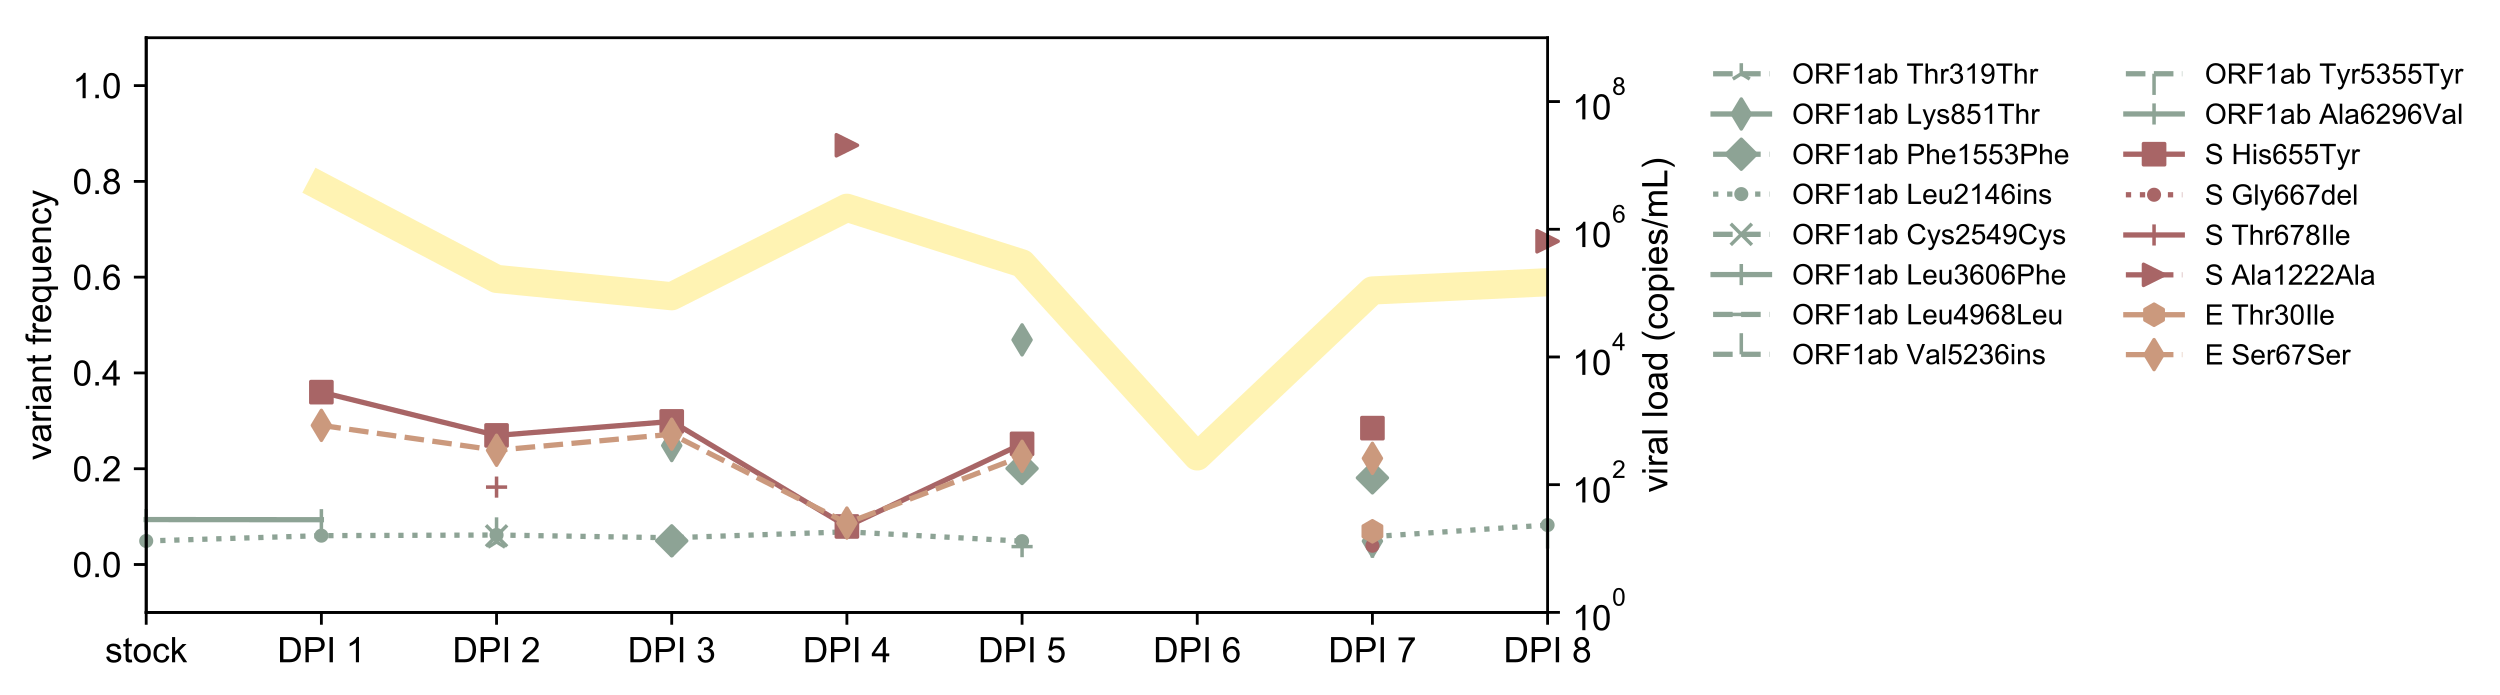 <?xml version="1.0" encoding="utf-8" standalone="no"?>
<!DOCTYPE svg PUBLIC "-//W3C//DTD SVG 1.1//EN"
  "http://www.w3.org/Graphics/SVG/1.1/DTD/svg11.dtd">
<!-- Created with matplotlib (https://matplotlib.org/) -->
<svg height="197.104pt" version="1.1" viewBox="0 0 709.359 197.104" width="709.359pt" xmlns="http://www.w3.org/2000/svg" xmlns:xlink="http://www.w3.org/1999/xlink">
 <defs>
  <style type="text/css">
*{stroke-linecap:butt;stroke-linejoin:round;}
  </style>
 </defs>
 <g id="figure_1">
  <g id="patch_1">
   <path d="M 0 197.104 
L 709.359 197.104 
L 709.359 0 
L 0 0 
z
" style="fill:#ffffff;"/>
  </g>
  <g id="axes_1">
   <g id="patch_2">
    <path d="M 41.484 173.759 
L 439.118 173.759 
L 439.118 10.7 
L 41.484 10.7 
z
" style="fill:#ffffff;"/>
   </g>
   <g id="matplotlib.axis_1">
    <g id="xtick_1">
     <g id="line2d_1">
      <defs>
       <path d="M 0 0 
L 0 3.5 
" id="m0da34805c9" style="stroke:#000000;stroke-width:0.8;"/>
      </defs>
      <g>
       <use style="stroke:#000000;stroke-width:0.8;" x="41.484" xlink:href="#m0da34805c9" y="173.759"/>
      </g>
     </g>
     <g id="text_1">
      <!-- stock -->
      <defs>
       <path d="M 3.078 15.484 
L 11.766 16.844 
Q 12.5 11.625 15.844 8.844 
Q 19.188 6.062 25.203 6.062 
Q 31.25 6.062 34.172 8.516 
Q 37.109 10.984 37.109 14.312 
Q 37.109 17.281 34.516 19 
Q 32.719 20.172 25.531 21.969 
Q 15.875 24.422 12.141 26.203 
Q 8.406 27.984 6.469 31.125 
Q 4.547 34.281 4.547 38.094 
Q 4.547 41.547 6.125 44.5 
Q 7.719 47.469 10.453 49.422 
Q 12.5 50.922 16.031 51.969 
Q 19.578 53.031 23.641 53.031 
Q 29.734 53.031 34.344 51.266 
Q 38.969 49.516 41.156 46.5 
Q 43.359 43.5 44.188 38.484 
L 35.594 37.312 
Q 35.016 41.312 32.203 43.547 
Q 29.391 45.797 24.266 45.797 
Q 18.219 45.797 15.625 43.797 
Q 13.031 41.797 13.031 39.109 
Q 13.031 37.406 14.109 36.031 
Q 15.188 34.625 17.484 33.688 
Q 18.797 33.203 25.25 31.453 
Q 34.578 28.953 38.25 27.359 
Q 41.938 25.781 44.031 22.75 
Q 46.141 19.734 46.141 15.234 
Q 46.141 10.844 43.578 6.953 
Q 41.016 3.078 36.172 0.953 
Q 31.344 -1.172 25.25 -1.172 
Q 15.141 -1.172 9.844 3.031 
Q 4.547 7.234 3.078 15.484 
z
" id="ArialMT-115"/>
       <path d="M 25.781 7.859 
L 27.047 0.094 
Q 23.344 -0.688 20.406 -0.688 
Q 15.625 -0.688 12.984 0.828 
Q 10.359 2.344 9.281 4.812 
Q 8.203 7.281 8.203 15.188 
L 8.203 45.016 
L 1.766 45.016 
L 1.766 51.859 
L 8.203 51.859 
L 8.203 64.703 
L 16.938 69.969 
L 16.938 51.859 
L 25.781 51.859 
L 25.781 45.016 
L 16.938 45.016 
L 16.938 14.703 
Q 16.938 10.938 17.406 9.859 
Q 17.875 8.797 18.922 8.156 
Q 19.969 7.516 21.922 7.516 
Q 23.391 7.516 25.781 7.859 
z
" id="ArialMT-116"/>
       <path d="M 3.328 25.922 
Q 3.328 40.328 11.328 47.266 
Q 18.016 53.031 27.641 53.031 
Q 38.328 53.031 45.109 46.016 
Q 51.906 39.016 51.906 26.656 
Q 51.906 16.656 48.906 10.906 
Q 45.906 5.172 40.156 2 
Q 34.422 -1.172 27.641 -1.172 
Q 16.75 -1.172 10.031 5.812 
Q 3.328 12.797 3.328 25.922 
z
M 12.359 25.922 
Q 12.359 15.969 16.703 11.016 
Q 21.047 6.062 27.641 6.062 
Q 34.188 6.062 38.531 11.031 
Q 42.875 16.016 42.875 26.219 
Q 42.875 35.844 38.5 40.797 
Q 34.125 45.75 27.641 45.75 
Q 21.047 45.75 16.703 40.812 
Q 12.359 35.891 12.359 25.922 
z
" id="ArialMT-111"/>
       <path d="M 40.438 19 
L 49.078 17.875 
Q 47.656 8.938 41.812 3.875 
Q 35.984 -1.172 27.484 -1.172 
Q 16.844 -1.172 10.375 5.781 
Q 3.906 12.75 3.906 25.734 
Q 3.906 34.125 6.688 40.422 
Q 9.469 46.734 15.156 49.875 
Q 20.844 53.031 27.547 53.031 
Q 35.984 53.031 41.359 48.75 
Q 46.734 44.484 48.25 36.625 
L 39.703 35.297 
Q 38.484 40.531 35.375 43.156 
Q 32.281 45.797 27.875 45.797 
Q 21.234 45.797 17.078 41.031 
Q 12.938 36.281 12.938 25.984 
Q 12.938 15.531 16.938 10.797 
Q 20.953 6.062 27.391 6.062 
Q 32.562 6.062 36.031 9.234 
Q 39.5 12.406 40.438 19 
z
" id="ArialMT-99"/>
       <path d="M 6.641 0 
L 6.641 71.578 
L 15.438 71.578 
L 15.438 30.766 
L 36.234 51.859 
L 47.609 51.859 
L 27.781 32.625 
L 49.609 0 
L 38.766 0 
L 21.625 26.516 
L 15.438 20.562 
L 15.438 0 
z
" id="ArialMT-107"/>
      </defs>
      <g transform="translate(29.815 187.917)scale(0.1 -0.1)">
       <use xlink:href="#ArialMT-115"/>
       <use x="50" xlink:href="#ArialMT-116"/>
       <use x="77.783" xlink:href="#ArialMT-111"/>
       <use x="133.398" xlink:href="#ArialMT-99"/>
       <use x="183.398" xlink:href="#ArialMT-107"/>
      </g>
     </g>
    </g>
    <g id="xtick_2">
     <g id="line2d_2">
      <g>
       <use style="stroke:#000000;stroke-width:0.8;" x="91.189" xlink:href="#m0da34805c9" y="173.759"/>
      </g>
     </g>
     <g id="text_2">
      <!-- DPI 1 -->
      <defs>
       <path d="M 7.719 0 
L 7.719 71.578 
L 32.375 71.578 
Q 40.719 71.578 45.125 70.562 
Q 51.266 69.141 55.609 65.438 
Q 61.281 60.641 64.078 53.188 
Q 66.891 45.75 66.891 36.188 
Q 66.891 28.031 64.984 21.734 
Q 63.094 15.438 60.109 11.297 
Q 57.125 7.172 53.578 4.797 
Q 50.047 2.438 45.047 1.219 
Q 40.047 0 33.547 0 
z
M 17.188 8.453 
L 32.469 8.453 
Q 39.547 8.453 43.578 9.766 
Q 47.609 11.078 50 13.484 
Q 53.375 16.844 55.25 22.531 
Q 57.125 28.219 57.125 36.328 
Q 57.125 47.562 53.438 53.594 
Q 49.75 59.625 44.484 61.672 
Q 40.672 63.141 32.234 63.141 
L 17.188 63.141 
z
" id="ArialMT-68"/>
       <path d="M 7.719 0 
L 7.719 71.578 
L 34.719 71.578 
Q 41.844 71.578 45.609 70.906 
Q 50.875 70.016 54.438 67.547 
Q 58.016 65.094 60.188 60.641 
Q 62.359 56.203 62.359 50.875 
Q 62.359 41.75 56.547 35.422 
Q 50.734 29.109 35.547 29.109 
L 17.188 29.109 
L 17.188 0 
z
M 17.188 37.547 
L 35.688 37.547 
Q 44.875 37.547 48.734 40.969 
Q 52.594 44.391 52.594 50.594 
Q 52.594 55.078 50.312 58.266 
Q 48.047 61.469 44.344 62.5 
Q 41.938 63.141 35.5 63.141 
L 17.188 63.141 
z
" id="ArialMT-80"/>
       <path d="M 9.328 0 
L 9.328 71.578 
L 18.797 71.578 
L 18.797 0 
z
" id="ArialMT-73"/>
       <path id="ArialMT-32"/>
       <path d="M 37.25 0 
L 28.469 0 
L 28.469 56 
Q 25.297 52.984 20.141 49.953 
Q 14.984 46.922 10.891 45.406 
L 10.891 53.906 
Q 18.266 57.375 23.781 62.297 
Q 29.297 67.234 31.594 71.875 
L 37.25 71.875 
z
" id="ArialMT-49"/>
      </defs>
      <g transform="translate(78.684 187.917)scale(0.1 -0.1)">
       <use xlink:href="#ArialMT-68"/>
       <use x="72.217" xlink:href="#ArialMT-80"/>
       <use x="138.916" xlink:href="#ArialMT-73"/>
       <use x="166.699" xlink:href="#ArialMT-32"/>
       <use x="194.482" xlink:href="#ArialMT-49"/>
      </g>
     </g>
    </g>
    <g id="xtick_3">
     <g id="line2d_3">
      <g>
       <use style="stroke:#000000;stroke-width:0.8;" x="140.893" xlink:href="#m0da34805c9" y="173.759"/>
      </g>
     </g>
     <g id="text_3">
      <!-- DPI 2 -->
      <defs>
       <path d="M 50.344 8.453 
L 50.344 0 
L 3.031 0 
Q 2.938 3.172 4.047 6.109 
Q 5.859 10.938 9.828 15.625 
Q 13.812 20.312 21.344 26.469 
Q 33.016 36.031 37.109 41.625 
Q 41.219 47.219 41.219 52.203 
Q 41.219 57.422 37.469 61 
Q 33.734 64.594 27.734 64.594 
Q 21.391 64.594 17.578 60.781 
Q 13.766 56.984 13.719 50.25 
L 4.688 51.172 
Q 5.609 61.281 11.656 66.578 
Q 17.719 71.875 27.938 71.875 
Q 38.234 71.875 44.234 66.156 
Q 50.25 60.453 50.25 52 
Q 50.25 47.703 48.484 43.547 
Q 46.734 39.406 42.656 34.812 
Q 38.578 30.219 29.109 22.219 
Q 21.188 15.578 18.938 13.203 
Q 16.703 10.844 15.234 8.453 
z
" id="ArialMT-50"/>
      </defs>
      <g transform="translate(128.388 187.917)scale(0.1 -0.1)">
       <use xlink:href="#ArialMT-68"/>
       <use x="72.217" xlink:href="#ArialMT-80"/>
       <use x="138.916" xlink:href="#ArialMT-73"/>
       <use x="166.699" xlink:href="#ArialMT-32"/>
       <use x="194.482" xlink:href="#ArialMT-50"/>
      </g>
     </g>
    </g>
    <g id="xtick_4">
     <g id="line2d_4">
      <g>
       <use style="stroke:#000000;stroke-width:0.8;" x="190.597" xlink:href="#m0da34805c9" y="173.759"/>
      </g>
     </g>
     <g id="text_4">
      <!-- DPI 3 -->
      <defs>
       <path d="M 4.203 18.891 
L 12.984 20.062 
Q 14.5 12.594 18.141 9.297 
Q 21.781 6 27 6 
Q 33.203 6 37.469 10.297 
Q 41.75 14.594 41.75 20.953 
Q 41.75 27 37.797 30.922 
Q 33.844 34.859 27.734 34.859 
Q 25.25 34.859 21.531 33.891 
L 22.516 41.609 
Q 23.391 41.5 23.922 41.5 
Q 29.547 41.5 34.031 44.422 
Q 38.531 47.359 38.531 53.469 
Q 38.531 58.297 35.25 61.469 
Q 31.984 64.656 26.812 64.656 
Q 21.688 64.656 18.266 61.422 
Q 14.844 58.203 13.875 51.766 
L 5.078 53.328 
Q 6.688 62.156 12.391 67.016 
Q 18.109 71.875 26.609 71.875 
Q 32.469 71.875 37.391 69.359 
Q 42.328 66.844 44.938 62.5 
Q 47.562 58.156 47.562 53.266 
Q 47.562 48.641 45.062 44.828 
Q 42.578 41.016 37.703 38.766 
Q 44.047 37.312 47.562 32.688 
Q 51.078 28.078 51.078 21.141 
Q 51.078 11.766 44.234 5.25 
Q 37.406 -1.266 26.953 -1.266 
Q 17.531 -1.266 11.297 4.344 
Q 5.078 9.969 4.203 18.891 
z
" id="ArialMT-51"/>
      </defs>
      <g transform="translate(178.092 187.917)scale(0.1 -0.1)">
       <use xlink:href="#ArialMT-68"/>
       <use x="72.217" xlink:href="#ArialMT-80"/>
       <use x="138.916" xlink:href="#ArialMT-73"/>
       <use x="166.699" xlink:href="#ArialMT-32"/>
       <use x="194.482" xlink:href="#ArialMT-51"/>
      </g>
     </g>
    </g>
    <g id="xtick_5">
     <g id="line2d_5">
      <g>
       <use style="stroke:#000000;stroke-width:0.8;" x="240.301" xlink:href="#m0da34805c9" y="173.759"/>
      </g>
     </g>
     <g id="text_5">
      <!-- DPI 4 -->
      <defs>
       <path d="M 32.328 0 
L 32.328 17.141 
L 1.266 17.141 
L 1.266 25.203 
L 33.938 71.578 
L 41.109 71.578 
L 41.109 25.203 
L 50.781 25.203 
L 50.781 17.141 
L 41.109 17.141 
L 41.109 0 
z
M 32.328 25.203 
L 32.328 57.469 
L 9.906 25.203 
z
" id="ArialMT-52"/>
      </defs>
      <g transform="translate(227.796 187.917)scale(0.1 -0.1)">
       <use xlink:href="#ArialMT-68"/>
       <use x="72.217" xlink:href="#ArialMT-80"/>
       <use x="138.916" xlink:href="#ArialMT-73"/>
       <use x="166.699" xlink:href="#ArialMT-32"/>
       <use x="194.482" xlink:href="#ArialMT-52"/>
      </g>
     </g>
    </g>
    <g id="xtick_6">
     <g id="line2d_6">
      <g>
       <use style="stroke:#000000;stroke-width:0.8;" x="290.005" xlink:href="#m0da34805c9" y="173.759"/>
      </g>
     </g>
     <g id="text_6">
      <!-- DPI 5 -->
      <defs>
       <path d="M 4.156 18.75 
L 13.375 19.531 
Q 14.406 12.797 18.141 9.391 
Q 21.875 6 27.156 6 
Q 33.5 6 37.891 10.781 
Q 42.281 15.578 42.281 23.484 
Q 42.281 31 38.062 35.344 
Q 33.844 39.703 27 39.703 
Q 22.75 39.703 19.328 37.766 
Q 15.922 35.844 13.969 32.766 
L 5.719 33.844 
L 12.641 70.609 
L 48.25 70.609 
L 48.25 62.203 
L 19.672 62.203 
L 15.828 42.969 
Q 22.266 47.469 29.344 47.469 
Q 38.719 47.469 45.156 40.969 
Q 51.609 34.469 51.609 24.266 
Q 51.609 14.547 45.953 7.469 
Q 39.062 -1.219 27.156 -1.219 
Q 17.391 -1.219 11.203 4.25 
Q 5.031 9.719 4.156 18.75 
z
" id="ArialMT-53"/>
      </defs>
      <g transform="translate(277.501 187.917)scale(0.1 -0.1)">
       <use xlink:href="#ArialMT-68"/>
       <use x="72.217" xlink:href="#ArialMT-80"/>
       <use x="138.916" xlink:href="#ArialMT-73"/>
       <use x="166.699" xlink:href="#ArialMT-32"/>
       <use x="194.482" xlink:href="#ArialMT-53"/>
      </g>
     </g>
    </g>
    <g id="xtick_7">
     <g id="line2d_7">
      <g>
       <use style="stroke:#000000;stroke-width:0.8;" x="339.71" xlink:href="#m0da34805c9" y="173.759"/>
      </g>
     </g>
     <g id="text_7">
      <!-- DPI 6 -->
      <defs>
       <path d="M 49.75 54.047 
L 41.016 53.375 
Q 39.844 58.547 37.703 60.891 
Q 34.125 64.656 28.906 64.656 
Q 24.703 64.656 21.531 62.312 
Q 17.391 59.281 14.984 53.469 
Q 12.594 47.656 12.5 36.922 
Q 15.672 41.75 20.266 44.094 
Q 24.859 46.438 29.891 46.438 
Q 38.672 46.438 44.844 39.969 
Q 51.031 33.5 51.031 23.25 
Q 51.031 16.5 48.125 10.719 
Q 45.219 4.938 40.141 1.859 
Q 35.062 -1.219 28.609 -1.219 
Q 17.625 -1.219 10.688 6.859 
Q 3.766 14.938 3.766 33.5 
Q 3.766 54.25 11.422 63.672 
Q 18.109 71.875 29.438 71.875 
Q 37.891 71.875 43.281 67.141 
Q 48.688 62.406 49.75 54.047 
z
M 13.875 23.188 
Q 13.875 18.656 15.797 14.5 
Q 17.719 10.359 21.188 8.172 
Q 24.656 6 28.469 6 
Q 34.031 6 38.031 10.484 
Q 42.047 14.984 42.047 22.703 
Q 42.047 30.125 38.078 34.391 
Q 34.125 38.672 28.125 38.672 
Q 22.172 38.672 18.016 34.391 
Q 13.875 30.125 13.875 23.188 
z
" id="ArialMT-54"/>
      </defs>
      <g transform="translate(327.205 187.917)scale(0.1 -0.1)">
       <use xlink:href="#ArialMT-68"/>
       <use x="72.217" xlink:href="#ArialMT-80"/>
       <use x="138.916" xlink:href="#ArialMT-73"/>
       <use x="166.699" xlink:href="#ArialMT-32"/>
       <use x="194.482" xlink:href="#ArialMT-54"/>
      </g>
     </g>
    </g>
    <g id="xtick_8">
     <g id="line2d_8">
      <g>
       <use style="stroke:#000000;stroke-width:0.8;" x="389.414" xlink:href="#m0da34805c9" y="173.759"/>
      </g>
     </g>
     <g id="text_8">
      <!-- DPI 7 -->
      <defs>
       <path d="M 4.734 62.203 
L 4.734 70.656 
L 51.078 70.656 
L 51.078 63.812 
Q 44.234 56.547 37.516 44.484 
Q 30.812 32.422 27.156 19.672 
Q 24.516 10.688 23.781 0 
L 14.75 0 
Q 14.891 8.453 18.062 20.406 
Q 21.234 32.375 27.172 43.484 
Q 33.109 54.594 39.797 62.203 
z
" id="ArialMT-55"/>
      </defs>
      <g transform="translate(376.909 187.917)scale(0.1 -0.1)">
       <use xlink:href="#ArialMT-68"/>
       <use x="72.217" xlink:href="#ArialMT-80"/>
       <use x="138.916" xlink:href="#ArialMT-73"/>
       <use x="166.699" xlink:href="#ArialMT-32"/>
       <use x="194.482" xlink:href="#ArialMT-55"/>
      </g>
     </g>
    </g>
    <g id="xtick_9">
     <g id="line2d_9">
      <g>
       <use style="stroke:#000000;stroke-width:0.8;" x="439.118" xlink:href="#m0da34805c9" y="173.759"/>
      </g>
     </g>
     <g id="text_9">
      <!-- DPI 8 -->
      <defs>
       <path d="M 17.672 38.812 
Q 12.203 40.828 9.562 44.531 
Q 6.938 48.25 6.938 53.422 
Q 6.938 61.234 12.547 66.547 
Q 18.172 71.875 27.484 71.875 
Q 36.859 71.875 42.578 66.422 
Q 48.297 60.984 48.297 53.172 
Q 48.297 48.188 45.672 44.5 
Q 43.062 40.828 37.75 38.812 
Q 44.344 36.672 47.781 31.875 
Q 51.219 27.094 51.219 20.453 
Q 51.219 11.281 44.719 5.031 
Q 38.234 -1.219 27.641 -1.219 
Q 17.047 -1.219 10.547 5.047 
Q 4.047 11.328 4.047 20.703 
Q 4.047 27.688 7.594 32.391 
Q 11.141 37.109 17.672 38.812 
z
M 15.922 53.719 
Q 15.922 48.641 19.188 45.406 
Q 22.469 42.188 27.688 42.188 
Q 32.766 42.188 36.016 45.375 
Q 39.266 48.578 39.266 53.219 
Q 39.266 58.062 35.906 61.359 
Q 32.562 64.656 27.594 64.656 
Q 22.562 64.656 19.234 61.422 
Q 15.922 58.203 15.922 53.719 
z
M 13.094 20.656 
Q 13.094 16.891 14.875 13.375 
Q 16.656 9.859 20.172 7.922 
Q 23.688 6 27.734 6 
Q 34.031 6 38.125 10.047 
Q 42.234 14.109 42.234 20.359 
Q 42.234 26.703 38.016 30.859 
Q 33.797 35.016 27.438 35.016 
Q 21.234 35.016 17.156 30.906 
Q 13.094 26.812 13.094 20.656 
z
" id="ArialMT-56"/>
      </defs>
      <g transform="translate(426.613 187.917)scale(0.1 -0.1)">
       <use xlink:href="#ArialMT-68"/>
       <use x="72.217" xlink:href="#ArialMT-80"/>
       <use x="138.916" xlink:href="#ArialMT-73"/>
       <use x="166.699" xlink:href="#ArialMT-32"/>
       <use x="194.482" xlink:href="#ArialMT-56"/>
      </g>
     </g>
    </g>
   </g>
   <g id="matplotlib.axis_2">
    <g id="ytick_1">
     <g id="line2d_10">
      <defs>
       <path d="M 0 0 
L -3.5 0 
" id="m32db9f5ec0" style="stroke:#000000;stroke-width:0.8;"/>
      </defs>
      <g>
       <use style="stroke:#000000;stroke-width:0.8;" x="41.484" xlink:href="#m32db9f5ec0" y="160.171"/>
      </g>
     </g>
     <g id="text_10">
      <!-- 0.0 -->
      <defs>
       <path d="M 4.156 35.297 
Q 4.156 48 6.766 55.734 
Q 9.375 63.484 14.516 67.672 
Q 19.672 71.875 27.484 71.875 
Q 33.25 71.875 37.594 69.547 
Q 41.938 67.234 44.766 62.859 
Q 47.609 58.5 49.219 52.219 
Q 50.828 45.953 50.828 35.297 
Q 50.828 22.703 48.234 14.969 
Q 45.656 7.234 40.5 3 
Q 35.359 -1.219 27.484 -1.219 
Q 17.141 -1.219 11.234 6.203 
Q 4.156 15.141 4.156 35.297 
z
M 13.188 35.297 
Q 13.188 17.672 17.312 11.828 
Q 21.438 6 27.484 6 
Q 33.547 6 37.672 11.859 
Q 41.797 17.719 41.797 35.297 
Q 41.797 52.984 37.672 58.781 
Q 33.547 64.594 27.391 64.594 
Q 21.344 64.594 17.719 59.469 
Q 13.188 52.938 13.188 35.297 
z
" id="ArialMT-48"/>
       <path d="M 9.078 0 
L 9.078 10.016 
L 19.094 10.016 
L 19.094 0 
z
" id="ArialMT-46"/>
      </defs>
      <g transform="translate(20.584 163.749)scale(0.1 -0.1)">
       <use xlink:href="#ArialMT-48"/>
       <use x="55.615" xlink:href="#ArialMT-46"/>
       <use x="83.398" xlink:href="#ArialMT-48"/>
      </g>
     </g>
    </g>
    <g id="ytick_2">
     <g id="line2d_11">
      <g>
       <use style="stroke:#000000;stroke-width:0.8;" x="41.484" xlink:href="#m32db9f5ec0" y="132.994"/>
      </g>
     </g>
     <g id="text_11">
      <!-- 0.2 -->
      <g transform="translate(20.584 136.573)scale(0.1 -0.1)">
       <use xlink:href="#ArialMT-48"/>
       <use x="55.615" xlink:href="#ArialMT-46"/>
       <use x="83.398" xlink:href="#ArialMT-50"/>
      </g>
     </g>
    </g>
    <g id="ytick_3">
     <g id="line2d_12">
      <g>
       <use style="stroke:#000000;stroke-width:0.8;" x="41.484" xlink:href="#m32db9f5ec0" y="105.818"/>
      </g>
     </g>
     <g id="text_12">
      <!-- 0.4 -->
      <g transform="translate(20.584 109.397)scale(0.1 -0.1)">
       <use xlink:href="#ArialMT-48"/>
       <use x="55.615" xlink:href="#ArialMT-46"/>
       <use x="83.398" xlink:href="#ArialMT-52"/>
      </g>
     </g>
    </g>
    <g id="ytick_4">
     <g id="line2d_13">
      <g>
       <use style="stroke:#000000;stroke-width:0.8;" x="41.484" xlink:href="#m32db9f5ec0" y="78.641"/>
      </g>
     </g>
     <g id="text_13">
      <!-- 0.6 -->
      <g transform="translate(20.584 82.22)scale(0.1 -0.1)">
       <use xlink:href="#ArialMT-48"/>
       <use x="55.615" xlink:href="#ArialMT-46"/>
       <use x="83.398" xlink:href="#ArialMT-54"/>
      </g>
     </g>
    </g>
    <g id="ytick_5">
     <g id="line2d_14">
      <g>
       <use style="stroke:#000000;stroke-width:0.8;" x="41.484" xlink:href="#m32db9f5ec0" y="51.465"/>
      </g>
     </g>
     <g id="text_14">
      <!-- 0.8 -->
      <g transform="translate(20.584 55.044)scale(0.1 -0.1)">
       <use xlink:href="#ArialMT-48"/>
       <use x="55.615" xlink:href="#ArialMT-46"/>
       <use x="83.398" xlink:href="#ArialMT-56"/>
      </g>
     </g>
    </g>
    <g id="ytick_6">
     <g id="line2d_15">
      <g>
       <use style="stroke:#000000;stroke-width:0.8;" x="41.484" xlink:href="#m32db9f5ec0" y="24.288"/>
      </g>
     </g>
     <g id="text_15">
      <!-- 1.0 -->
      <g transform="translate(20.584 27.867)scale(0.1 -0.1)">
       <use xlink:href="#ArialMT-49"/>
       <use x="55.615" xlink:href="#ArialMT-46"/>
       <use x="83.398" xlink:href="#ArialMT-48"/>
      </g>
     </g>
    </g>
    <g id="text_16">
     <!-- variant frequency -->
     <defs>
      <path d="M 21 0 
L 1.266 51.859 
L 10.547 51.859 
L 21.688 20.797 
Q 23.484 15.766 25 10.359 
Q 26.172 14.453 28.266 20.219 
L 39.797 51.859 
L 48.828 51.859 
L 29.203 0 
z
" id="ArialMT-118"/>
      <path d="M 40.438 6.391 
Q 35.547 2.25 31.031 0.531 
Q 26.516 -1.172 21.344 -1.172 
Q 12.797 -1.172 8.203 3 
Q 3.609 7.172 3.609 13.672 
Q 3.609 17.484 5.344 20.625 
Q 7.078 23.781 9.891 25.688 
Q 12.703 27.594 16.219 28.562 
Q 18.797 29.25 24.031 29.891 
Q 34.672 31.156 39.703 32.906 
Q 39.75 34.719 39.75 35.203 
Q 39.75 40.578 37.25 42.781 
Q 33.891 45.75 27.25 45.75 
Q 21.047 45.75 18.094 43.578 
Q 15.141 41.406 13.719 35.891 
L 5.125 37.062 
Q 6.297 42.578 8.984 45.969 
Q 11.672 49.359 16.75 51.188 
Q 21.828 53.031 28.516 53.031 
Q 35.156 53.031 39.297 51.469 
Q 43.453 49.906 45.406 47.531 
Q 47.359 45.172 48.141 41.547 
Q 48.578 39.312 48.578 33.453 
L 48.578 21.734 
Q 48.578 9.469 49.141 6.219 
Q 49.703 2.984 51.375 0 
L 42.188 0 
Q 40.828 2.734 40.438 6.391 
z
M 39.703 26.031 
Q 34.906 24.078 25.344 22.703 
Q 19.922 21.922 17.672 20.938 
Q 15.438 19.969 14.203 18.094 
Q 12.984 16.219 12.984 13.922 
Q 12.984 10.406 15.641 8.062 
Q 18.312 5.719 23.438 5.719 
Q 28.516 5.719 32.469 7.938 
Q 36.422 10.156 38.281 14.016 
Q 39.703 17 39.703 22.797 
z
" id="ArialMT-97"/>
      <path d="M 6.5 0 
L 6.5 51.859 
L 14.406 51.859 
L 14.406 44 
Q 17.438 49.516 20 51.266 
Q 22.562 53.031 25.641 53.031 
Q 30.078 53.031 34.672 50.203 
L 31.641 42.047 
Q 28.422 43.953 25.203 43.953 
Q 22.312 43.953 20.016 42.219 
Q 17.719 40.484 16.75 37.406 
Q 15.281 32.719 15.281 27.156 
L 15.281 0 
z
" id="ArialMT-114"/>
      <path d="M 6.641 61.469 
L 6.641 71.578 
L 15.438 71.578 
L 15.438 61.469 
z
M 6.641 0 
L 6.641 51.859 
L 15.438 51.859 
L 15.438 0 
z
" id="ArialMT-105"/>
      <path d="M 6.594 0 
L 6.594 51.859 
L 14.5 51.859 
L 14.5 44.484 
Q 20.219 53.031 31 53.031 
Q 35.688 53.031 39.625 51.344 
Q 43.562 49.656 45.516 46.922 
Q 47.469 44.188 48.25 40.438 
Q 48.734 37.984 48.734 31.891 
L 48.734 0 
L 39.938 0 
L 39.938 31.547 
Q 39.938 36.922 38.906 39.578 
Q 37.891 42.234 35.281 43.812 
Q 32.672 45.406 29.156 45.406 
Q 23.531 45.406 19.453 41.844 
Q 15.375 38.281 15.375 28.328 
L 15.375 0 
z
" id="ArialMT-110"/>
      <path d="M 8.688 0 
L 8.688 45.016 
L 0.922 45.016 
L 0.922 51.859 
L 8.688 51.859 
L 8.688 57.375 
Q 8.688 62.594 9.625 65.141 
Q 10.891 68.562 14.078 70.672 
Q 17.281 72.797 23.047 72.797 
Q 26.766 72.797 31.25 71.922 
L 29.938 64.266 
Q 27.203 64.75 24.75 64.75 
Q 20.75 64.75 19.094 63.031 
Q 17.438 61.328 17.438 56.641 
L 17.438 51.859 
L 27.547 51.859 
L 27.547 45.016 
L 17.438 45.016 
L 17.438 0 
z
" id="ArialMT-102"/>
      <path d="M 42.094 16.703 
L 51.172 15.578 
Q 49.031 7.625 43.219 3.219 
Q 37.406 -1.172 28.375 -1.172 
Q 17 -1.172 10.328 5.828 
Q 3.656 12.844 3.656 25.484 
Q 3.656 38.578 10.391 45.797 
Q 17.141 53.031 27.875 53.031 
Q 38.281 53.031 44.875 45.953 
Q 51.469 38.875 51.469 26.031 
Q 51.469 25.25 51.422 23.688 
L 12.75 23.688 
Q 13.234 15.141 17.578 10.594 
Q 21.922 6.062 28.422 6.062 
Q 33.25 6.062 36.672 8.594 
Q 40.094 11.141 42.094 16.703 
z
M 13.234 30.906 
L 42.188 30.906 
Q 41.609 37.453 38.875 40.719 
Q 34.672 45.797 27.984 45.797 
Q 21.922 45.797 17.797 41.75 
Q 13.672 37.703 13.234 30.906 
z
" id="ArialMT-101"/>
      <path d="M 39.656 -19.875 
L 39.656 5.516 
Q 37.594 2.641 33.906 0.734 
Q 30.219 -1.172 26.078 -1.172 
Q 16.844 -1.172 10.172 6.203 
Q 3.516 13.578 3.516 26.422 
Q 3.516 34.234 6.219 40.422 
Q 8.938 46.625 14.078 49.828 
Q 19.234 53.031 25.391 53.031 
Q 35.016 53.031 40.531 44.922 
L 40.531 51.859 
L 48.438 51.859 
L 48.438 -19.875 
z
M 12.547 26.078 
Q 12.547 16.062 16.75 11.062 
Q 20.953 6.062 26.812 6.062 
Q 32.422 6.062 36.469 10.812 
Q 40.531 15.578 40.531 25.297 
Q 40.531 35.641 36.25 40.859 
Q 31.984 46.094 26.219 46.094 
Q 20.516 46.094 16.531 41.234 
Q 12.547 36.375 12.547 26.078 
z
" id="ArialMT-113"/>
      <path d="M 40.578 0 
L 40.578 7.625 
Q 34.516 -1.172 24.125 -1.172 
Q 19.531 -1.172 15.547 0.578 
Q 11.578 2.344 9.641 5 
Q 7.719 7.672 6.938 11.531 
Q 6.391 14.109 6.391 19.734 
L 6.391 51.859 
L 15.188 51.859 
L 15.188 23.094 
Q 15.188 16.219 15.719 13.812 
Q 16.547 10.359 19.234 8.375 
Q 21.922 6.391 25.875 6.391 
Q 29.828 6.391 33.297 8.422 
Q 36.766 10.453 38.203 13.938 
Q 39.656 17.438 39.656 24.078 
L 39.656 51.859 
L 48.438 51.859 
L 48.438 0 
z
" id="ArialMT-117"/>
      <path d="M 6.203 -19.969 
L 5.219 -11.719 
Q 8.109 -12.5 10.25 -12.5 
Q 13.188 -12.5 14.938 -11.516 
Q 16.703 -10.547 17.828 -8.797 
Q 18.656 -7.469 20.516 -2.25 
Q 20.75 -1.516 21.297 -0.094 
L 1.609 51.859 
L 11.078 51.859 
L 21.875 21.828 
Q 23.969 16.109 25.641 9.812 
Q 27.156 15.875 29.25 21.625 
L 40.328 51.859 
L 49.125 51.859 
L 29.391 -0.875 
Q 26.219 -9.422 24.469 -12.641 
Q 22.125 -17 19.094 -19.016 
Q 16.062 -21.047 11.859 -21.047 
Q 9.328 -21.047 6.203 -19.969 
z
" id="ArialMT-121"/>
     </defs>
     <g transform="translate(14.48 130.581)rotate(-90)scale(0.1 -0.1)">
      <use xlink:href="#ArialMT-118"/>
      <use x="50" xlink:href="#ArialMT-97"/>
      <use x="105.615" xlink:href="#ArialMT-114"/>
      <use x="138.916" xlink:href="#ArialMT-105"/>
      <use x="161.133" xlink:href="#ArialMT-97"/>
      <use x="216.748" xlink:href="#ArialMT-110"/>
      <use x="272.363" xlink:href="#ArialMT-116"/>
      <use x="300.146" xlink:href="#ArialMT-32"/>
      <use x="327.93" xlink:href="#ArialMT-102"/>
      <use x="355.713" xlink:href="#ArialMT-114"/>
      <use x="389.014" xlink:href="#ArialMT-101"/>
      <use x="444.629" xlink:href="#ArialMT-113"/>
      <use x="500.244" xlink:href="#ArialMT-117"/>
      <use x="555.859" xlink:href="#ArialMT-101"/>
      <use x="611.475" xlink:href="#ArialMT-110"/>
      <use x="667.09" xlink:href="#ArialMT-99"/>
      <use x="717.09" xlink:href="#ArialMT-121"/>
     </g>
    </g>
   </g>
   <g id="line2d_16">
    <path d="M 140.893 153.764 
" style="fill:none;stroke:#8da395;stroke-dasharray:5.55,2.4;stroke-dashoffset:0;stroke-width:1.5;"/>
    <defs>
     <path d="M 0 0 
L 0 -3 
M 0 0 
L -2.4 1.5 
M 0 0 
L 2.4 1.5 
" id="ma333b746fb" style="stroke:#8da395;"/>
    </defs>
    <g>
     <use style="fill:#8da395;stroke:#8da395;" x="140.893" xlink:href="#ma333b746fb" y="153.764"/>
    </g>
   </g>
   <g id="line2d_17">
    <path d="M 190.597 126.424 
M 290.005 96.435 
M 389.414 153.54 
" style="fill:none;stroke:#8da395;stroke-linecap:square;stroke-width:1.5;"/>
    <defs>
     <path d="M -0 4.243 
L 2.546 0 
L 0 -4.243 
L -2.546 -0 
z
" id="m2636107c62" style="stroke:#8da395;stroke-linejoin:miter;"/>
    </defs>
    <g>
     <use style="fill:#8da395;stroke:#8da395;stroke-linejoin:miter;" x="190.597" xlink:href="#m2636107c62" y="126.424"/>
     <use style="fill:#8da395;stroke:#8da395;stroke-linejoin:miter;" x="290.005" xlink:href="#m2636107c62" y="96.435"/>
     <use style="fill:#8da395;stroke:#8da395;stroke-linejoin:miter;" x="389.414" xlink:href="#m2636107c62" y="153.54"/>
    </g>
   </g>
   <g id="line2d_18">
    <path d="M 190.597 153.458 
M 290.005 132.933 
M 389.414 135.589 
" style="fill:none;stroke:#8da395;stroke-dasharray:5.55,2.4;stroke-dashoffset:0;stroke-width:1.5;"/>
    <defs>
     <path d="M -0 4.243 
L 4.243 0 
L 0 -4.243 
L -4.243 -0 
z
" id="m5360e885a8" style="stroke:#8da395;stroke-linejoin:miter;"/>
    </defs>
    <g>
     <use style="fill:#8da395;stroke:#8da395;stroke-linejoin:miter;" x="190.597" xlink:href="#m5360e885a8" y="153.458"/>
     <use style="fill:#8da395;stroke:#8da395;stroke-linejoin:miter;" x="290.005" xlink:href="#m5360e885a8" y="132.933"/>
     <use style="fill:#8da395;stroke:#8da395;stroke-linejoin:miter;" x="389.414" xlink:href="#m5360e885a8" y="135.589"/>
    </g>
   </g>
   <g id="line2d_19">
    <path d="M 41.484 153.499 
L 91.189 151.99 
L 140.893 151.807 
L 190.597 152.588 
L 240.301 150.903 
L 290.005 153.546 
M 389.414 152.269 
L 439.118 148.981 
" style="fill:none;stroke:#8da395;stroke-dasharray:1.5,2.475;stroke-dashoffset:0;stroke-width:1.5;"/>
    <defs>
     <path d="M 0 1.5 
C 0.398 1.5 0.779 1.342 1.061 1.061 
C 1.342 0.779 1.5 0.398 1.5 0 
C 1.5 -0.398 1.342 -0.779 1.061 -1.061 
C 0.779 -1.342 0.398 -1.5 0 -1.5 
C -0.398 -1.5 -0.779 -1.342 -1.061 -1.061 
C -1.342 -0.779 -1.5 -0.398 -1.5 0 
C -1.5 0.398 -1.342 0.779 -1.061 1.061 
C -0.779 1.342 -0.398 1.5 0 1.5 
z
" id="m77b77c562d" style="stroke:#8da395;"/>
    </defs>
    <g>
     <use style="fill:#8da395;stroke:#8da395;" x="41.484" xlink:href="#m77b77c562d" y="153.499"/>
     <use style="fill:#8da395;stroke:#8da395;" x="91.189" xlink:href="#m77b77c562d" y="151.99"/>
     <use style="fill:#8da395;stroke:#8da395;" x="140.893" xlink:href="#m77b77c562d" y="151.807"/>
     <use style="fill:#8da395;stroke:#8da395;" x="190.597" xlink:href="#m77b77c562d" y="152.588"/>
     <use style="fill:#8da395;stroke:#8da395;" x="240.301" xlink:href="#m77b77c562d" y="150.903"/>
     <use style="fill:#8da395;stroke:#8da395;" x="290.005" xlink:href="#m77b77c562d" y="153.546"/>
     <use style="fill:#8da395;stroke:#8da395;" x="389.414" xlink:href="#m77b77c562d" y="152.269"/>
     <use style="fill:#8da395;stroke:#8da395;" x="439.118" xlink:href="#m77b77c562d" y="148.981"/>
    </g>
   </g>
   <g id="line2d_20">
    <path d="M 140.893 152.052 
" style="fill:none;stroke:#8da395;stroke-dasharray:5.55,2.4;stroke-dashoffset:0;stroke-width:1.5;"/>
    <defs>
     <path d="M -3 3 
L 3 -3 
M -3 -3 
L 3 3 
" id="m0cbc5458d8" style="stroke:#8da395;"/>
    </defs>
    <g>
     <use style="fill:#8da395;stroke:#8da395;" x="140.893" xlink:href="#m0cbc5458d8" y="152.052"/>
    </g>
   </g>
   <g id="line2d_21">
    <path d="M 290.005 155.095 
" style="fill:none;stroke:#8da395;stroke-linecap:square;stroke-width:1.5;"/>
    <defs>
     <path d="M -3 0 
L 3 0 
M 0 3 
L 0 -3 
" id="m89f688a5b8" style="stroke:#8da395;"/>
    </defs>
    <g>
     <use style="fill:#8da395;stroke:#8da395;" x="290.005" xlink:href="#m89f688a5b8" y="155.095"/>
    </g>
   </g>
   <g id="line2d_22">
    <path d="M 190.597 152.364 
" style="fill:none;stroke:#8da395;stroke-dasharray:5.55,2.4;stroke-dashoffset:0;stroke-width:1.5;"/>
    <defs>
     <path d="M 3 0 
L -3 -0 
" id="m7d6fc227b3" style="stroke:#8da395;"/>
    </defs>
    <g>
     <use style="fill:#8da395;stroke:#8da395;" x="190.597" xlink:href="#m7d6fc227b3" y="152.364"/>
    </g>
   </g>
   <g id="line2d_23">
    <path d="M 439.118 155.653 
" style="fill:none;stroke:#8da395;stroke-dasharray:5.55,2.4;stroke-dashoffset:0;stroke-width:1.5;"/>
    <defs>
     <path d="M 0 0 
L 0 -6 
" id="m8bd42f6826" style="stroke:#8da395;"/>
    </defs>
    <g>
     <use style="fill:#8da395;stroke:#8da395;" x="439.118" xlink:href="#m8bd42f6826" y="155.653"/>
    </g>
   </g>
   <g id="line2d_24">
    <path d="M 140.893 146.793 
" style="fill:none;stroke:#8da395;stroke-dasharray:5.55,2.4;stroke-dashoffset:0;stroke-width:1.5;"/>
    <defs>
     <path d="M 0 0 
L 0 6 
" id="m2d19dd0cb1" style="stroke:#8da395;"/>
    </defs>
    <g>
     <use style="fill:#8da395;stroke:#8da395;" x="140.893" xlink:href="#m2d19dd0cb1" y="146.793"/>
    </g>
   </g>
   <g id="line2d_25">
    <path d="M 41.484 147.425 
L 91.189 147.466 
M 190.597 154.953 
M 389.414 155.245 
" style="fill:none;stroke:#8da395;stroke-linecap:square;stroke-width:1.5;"/>
    <defs>
     <path d="M 0 3 
L 0 -3 
" id="m22abd09e04" style="stroke:#8da395;"/>
    </defs>
    <g>
     <use style="fill:#8da395;stroke:#8da395;" x="41.484" xlink:href="#m22abd09e04" y="147.425"/>
     <use style="fill:#8da395;stroke:#8da395;" x="91.189" xlink:href="#m22abd09e04" y="147.466"/>
     <use style="fill:#8da395;stroke:#8da395;" x="190.597" xlink:href="#m22abd09e04" y="154.953"/>
     <use style="fill:#8da395;stroke:#8da395;" x="389.414" xlink:href="#m22abd09e04" y="155.245"/>
    </g>
   </g>
   <g id="line2d_26">
    <path d="M 91.189 111.273 
L 140.893 123.55 
L 190.597 119.576 
L 240.301 149.375 
L 290.005 125.942 
M 389.414 121.485 
" style="fill:none;stroke:#a86566;stroke-linecap:square;stroke-width:1.5;"/>
    <defs>
     <path d="M -3 3 
L 3 3 
L 3 -3 
L -3 -3 
z
" id="m01ed5bf546" style="stroke:#a86566;stroke-linejoin:miter;"/>
    </defs>
    <g>
     <use style="fill:#a86566;stroke:#a86566;stroke-linejoin:miter;" x="91.189" xlink:href="#m01ed5bf546" y="111.273"/>
     <use style="fill:#a86566;stroke:#a86566;stroke-linejoin:miter;" x="140.893" xlink:href="#m01ed5bf546" y="123.55"/>
     <use style="fill:#a86566;stroke:#a86566;stroke-linejoin:miter;" x="190.597" xlink:href="#m01ed5bf546" y="119.576"/>
     <use style="fill:#a86566;stroke:#a86566;stroke-linejoin:miter;" x="240.301" xlink:href="#m01ed5bf546" y="149.375"/>
     <use style="fill:#a86566;stroke:#a86566;stroke-linejoin:miter;" x="290.005" xlink:href="#m01ed5bf546" y="125.942"/>
     <use style="fill:#a86566;stroke:#a86566;stroke-linejoin:miter;" x="389.414" xlink:href="#m01ed5bf546" y="121.485"/>
    </g>
   </g>
   <g id="line2d_27">
    <path d="M 389.414 154.844 
" style="fill:none;stroke:#a86566;stroke-dasharray:1.5,2.475;stroke-dashoffset:0;stroke-width:1.5;"/>
    <defs>
     <path d="M 0 1.5 
C 0.398 1.5 0.779 1.342 1.061 1.061 
C 1.342 0.779 1.5 0.398 1.5 0 
C 1.5 -0.398 1.342 -0.779 1.061 -1.061 
C 0.779 -1.342 0.398 -1.5 0 -1.5 
C -0.398 -1.5 -0.779 -1.342 -1.061 -1.061 
C -1.342 -0.779 -1.5 -0.398 -1.5 0 
C -1.5 0.398 -1.342 0.779 -1.061 1.061 
C -0.779 1.342 -0.398 1.5 0 1.5 
z
" id="m48715387f4" style="stroke:#a86566;"/>
    </defs>
    <g>
     <use style="fill:#a86566;stroke:#a86566;" x="389.414" xlink:href="#m48715387f4" y="154.844"/>
    </g>
   </g>
   <g id="line2d_28">
    <path d="M 140.893 138.219 
" style="fill:none;stroke:#a86566;stroke-linecap:square;stroke-width:1.5;"/>
    <defs>
     <path d="M -3 0 
L 3 0 
M 0 3 
L 0 -3 
" id="m472fbd8361" style="stroke:#a86566;"/>
    </defs>
    <g>
     <use style="fill:#a86566;stroke:#a86566;" x="140.893" xlink:href="#m472fbd8361" y="138.219"/>
    </g>
   </g>
   <g id="line2d_29">
    <path d="M 240.301 41.219 
M 439.118 68.457 
" style="fill:none;stroke:#a86566;stroke-dasharray:5.55,2.4;stroke-dashoffset:0;stroke-width:1.5;"/>
    <defs>
     <path d="M 3 0 
L -3 -3 
L -3 3 
z
" id="m1023463d01" style="stroke:#a86566;stroke-linejoin:miter;"/>
    </defs>
    <g>
     <use style="fill:#a86566;stroke:#a86566;stroke-linejoin:miter;" x="240.301" xlink:href="#m1023463d01" y="41.219"/>
     <use style="fill:#a86566;stroke:#a86566;stroke-linejoin:miter;" x="439.118" xlink:href="#m1023463d01" y="68.457"/>
    </g>
   </g>
   <g id="line2d_30">
    <path d="M 389.414 150.754 
" style="fill:none;stroke:#cb997d;stroke-linecap:square;stroke-width:1.5;"/>
    <defs>
     <path d="M 0 -3 
L -2.598 -1.5 
L -2.598 1.5 
L -0 3 
L 2.598 1.5 
L 2.598 -1.5 
z
" id="mcec9c15711" style="stroke:#cb997d;stroke-linejoin:miter;"/>
    </defs>
    <g>
     <use style="fill:#cb997d;stroke:#cb997d;stroke-linejoin:miter;" x="389.414" xlink:href="#mcec9c15711" y="150.754"/>
    </g>
   </g>
   <g id="line2d_31">
    <path d="M 91.189 120.697 
L 140.893 127.763 
L 190.597 123.211 
L 240.301 148.417 
L 290.005 129.475 
M 389.414 130.052 
" style="fill:none;stroke:#cb997d;stroke-dasharray:5.55,2.4;stroke-dashoffset:0;stroke-width:1.5;"/>
    <defs>
     <path d="M -0 4.243 
L 2.546 0 
L 0 -4.243 
L -2.546 -0 
z
" id="m568be4c7a6" style="stroke:#cb997d;stroke-linejoin:miter;"/>
    </defs>
    <g>
     <use style="fill:#cb997d;stroke:#cb997d;stroke-linejoin:miter;" x="91.189" xlink:href="#m568be4c7a6" y="120.697"/>
     <use style="fill:#cb997d;stroke:#cb997d;stroke-linejoin:miter;" x="140.893" xlink:href="#m568be4c7a6" y="127.763"/>
     <use style="fill:#cb997d;stroke:#cb997d;stroke-linejoin:miter;" x="190.597" xlink:href="#m568be4c7a6" y="123.211"/>
     <use style="fill:#cb997d;stroke:#cb997d;stroke-linejoin:miter;" x="240.301" xlink:href="#m568be4c7a6" y="148.417"/>
     <use style="fill:#cb997d;stroke:#cb997d;stroke-linejoin:miter;" x="290.005" xlink:href="#m568be4c7a6" y="129.475"/>
     <use style="fill:#cb997d;stroke:#cb997d;stroke-linejoin:miter;" x="389.414" xlink:href="#m568be4c7a6" y="130.052"/>
    </g>
   </g>
   <g id="patch_3">
    <path d="M 41.484 173.759 
L 41.484 10.7 
" style="fill:none;stroke:#000000;stroke-linecap:square;stroke-linejoin:miter;stroke-width:0.8;"/>
   </g>
   <g id="patch_4">
    <path d="M 41.484 173.759 
L 439.118 173.759 
" style="fill:none;stroke:#000000;stroke-linecap:square;stroke-linejoin:miter;stroke-width:0.8;"/>
   </g>
   <g id="legend_1">
    <g id="line2d_32">
     <path d="M 486.081 20.929 
L 502.081 20.929 
" style="fill:none;stroke:#8da395;stroke-dasharray:5.55,2.4;stroke-dashoffset:0;stroke-width:1.5;"/>
    </g>
    <g id="line2d_33">
     <g>
      <use style="fill:#8da395;stroke:#8da395;" x="494.081" xlink:href="#ma333b746fb" y="20.929"/>
     </g>
    </g>
    <g id="text_17">
     <!-- ORF1ab Thr319Thr -->
     <defs>
      <path d="M 4.828 34.859 
Q 4.828 52.688 14.391 62.766 
Q 23.969 72.859 39.109 72.859 
Q 49.031 72.859 56.984 68.109 
Q 64.938 63.375 69.109 54.906 
Q 73.297 46.438 73.297 35.688 
Q 73.297 24.812 68.891 16.219 
Q 64.5 7.625 56.438 3.203 
Q 48.391 -1.219 39.062 -1.219 
Q 28.953 -1.219 20.984 3.656 
Q 13.031 8.547 8.922 16.984 
Q 4.828 25.438 4.828 34.859 
z
M 14.594 34.719 
Q 14.594 21.781 21.547 14.328 
Q 28.516 6.891 39.016 6.891 
Q 49.703 6.891 56.609 14.406 
Q 63.531 21.922 63.531 35.75 
Q 63.531 44.484 60.578 51 
Q 57.625 57.516 51.922 61.109 
Q 46.234 64.703 39.156 64.703 
Q 29.109 64.703 21.844 57.781 
Q 14.594 50.875 14.594 34.719 
z
" id="ArialMT-79"/>
      <path d="M 7.859 0 
L 7.859 71.578 
L 39.594 71.578 
Q 49.172 71.578 54.141 69.641 
Q 59.125 67.719 62.109 62.828 
Q 65.094 57.953 65.094 52.047 
Q 65.094 44.438 60.156 39.203 
Q 55.219 33.984 44.922 32.562 
Q 48.688 30.766 50.641 29 
Q 54.781 25.203 58.5 19.484 
L 70.953 0 
L 59.031 0 
L 49.562 14.891 
Q 45.406 21.344 42.719 24.75 
Q 40.047 28.172 37.922 29.531 
Q 35.797 30.906 33.594 31.453 
Q 31.984 31.781 28.328 31.781 
L 17.328 31.781 
L 17.328 0 
z
M 17.328 39.984 
L 37.703 39.984 
Q 44.188 39.984 47.844 41.328 
Q 51.516 42.672 53.422 45.625 
Q 55.328 48.578 55.328 52.047 
Q 55.328 57.125 51.641 60.391 
Q 47.953 63.672 39.984 63.672 
L 17.328 63.672 
z
" id="ArialMT-82"/>
      <path d="M 8.203 0 
L 8.203 71.578 
L 56.5 71.578 
L 56.5 63.141 
L 17.672 63.141 
L 17.672 40.969 
L 51.266 40.969 
L 51.266 32.516 
L 17.672 32.516 
L 17.672 0 
z
" id="ArialMT-70"/>
      <path d="M 14.703 0 
L 6.547 0 
L 6.547 71.578 
L 15.328 71.578 
L 15.328 46.047 
Q 20.906 53.031 29.547 53.031 
Q 34.328 53.031 38.594 51.094 
Q 42.875 49.172 45.625 45.672 
Q 48.391 42.188 49.953 37.25 
Q 51.516 32.328 51.516 26.703 
Q 51.516 13.375 44.922 6.094 
Q 38.328 -1.172 29.109 -1.172 
Q 19.922 -1.172 14.703 6.5 
z
M 14.594 26.312 
Q 14.594 17 17.141 12.844 
Q 21.297 6.062 28.375 6.062 
Q 34.125 6.062 38.328 11.062 
Q 42.531 16.062 42.531 25.984 
Q 42.531 36.141 38.5 40.969 
Q 34.469 45.797 28.766 45.797 
Q 23 45.797 18.797 40.797 
Q 14.594 35.797 14.594 26.312 
z
" id="ArialMT-98"/>
      <path d="M 25.922 0 
L 25.922 63.141 
L 2.344 63.141 
L 2.344 71.578 
L 59.078 71.578 
L 59.078 63.141 
L 35.406 63.141 
L 35.406 0 
z
" id="ArialMT-84"/>
      <path d="M 6.594 0 
L 6.594 71.578 
L 15.375 71.578 
L 15.375 45.906 
Q 21.531 53.031 30.906 53.031 
Q 36.672 53.031 40.922 50.75 
Q 45.172 48.484 47 44.484 
Q 48.828 40.484 48.828 32.859 
L 48.828 0 
L 40.047 0 
L 40.047 32.859 
Q 40.047 39.453 37.188 42.453 
Q 34.328 45.453 29.109 45.453 
Q 25.203 45.453 21.75 43.422 
Q 18.312 41.406 16.844 37.938 
Q 15.375 34.469 15.375 28.375 
L 15.375 0 
z
" id="ArialMT-104"/>
      <path d="M 5.469 16.547 
L 13.922 17.328 
Q 14.984 11.375 18.016 8.688 
Q 21.047 6 25.781 6 
Q 29.828 6 32.875 7.859 
Q 35.938 9.719 37.891 12.812 
Q 39.844 15.922 41.156 21.188 
Q 42.484 26.469 42.484 31.938 
Q 42.484 32.516 42.438 33.688 
Q 39.797 29.5 35.234 26.875 
Q 30.672 24.266 25.344 24.266 
Q 16.453 24.266 10.297 30.703 
Q 4.156 37.156 4.156 47.703 
Q 4.156 58.594 10.578 65.234 
Q 17 71.875 26.656 71.875 
Q 33.641 71.875 39.422 68.109 
Q 45.219 64.359 48.219 57.391 
Q 51.219 50.438 51.219 37.25 
Q 51.219 23.531 48.234 15.406 
Q 45.266 7.281 39.375 3.031 
Q 33.5 -1.219 25.594 -1.219 
Q 17.188 -1.219 11.859 3.438 
Q 6.547 8.109 5.469 16.547 
z
M 41.453 48.141 
Q 41.453 55.719 37.422 60.156 
Q 33.406 64.594 27.734 64.594 
Q 21.875 64.594 17.531 59.812 
Q 13.188 55.031 13.188 47.406 
Q 13.188 40.578 17.312 36.297 
Q 21.438 32.031 27.484 32.031 
Q 33.594 32.031 37.516 36.297 
Q 41.453 40.578 41.453 48.141 
z
" id="ArialMT-57"/>
     </defs>
     <g transform="translate(508.481 23.729)scale(0.08 -0.08)">
      <use xlink:href="#ArialMT-79"/>
      <use x="77.783" xlink:href="#ArialMT-82"/>
      <use x="150" xlink:href="#ArialMT-70"/>
      <use x="211.084" xlink:href="#ArialMT-49"/>
      <use x="266.699" xlink:href="#ArialMT-97"/>
      <use x="322.314" xlink:href="#ArialMT-98"/>
      <use x="377.93" xlink:href="#ArialMT-32"/>
      <use x="405.697" xlink:href="#ArialMT-84"/>
      <use x="466.781" xlink:href="#ArialMT-104"/>
      <use x="522.396" xlink:href="#ArialMT-114"/>
      <use x="555.697" xlink:href="#ArialMT-51"/>
      <use x="611.312" xlink:href="#ArialMT-49"/>
      <use x="666.928" xlink:href="#ArialMT-57"/>
      <use x="722.543" xlink:href="#ArialMT-84"/>
      <use x="783.627" xlink:href="#ArialMT-104"/>
      <use x="839.242" xlink:href="#ArialMT-114"/>
     </g>
    </g>
    <g id="line2d_34">
     <path d="M 486.081 32.347 
L 502.081 32.347 
" style="fill:none;stroke:#8da395;stroke-linecap:square;stroke-width:1.5;"/>
    </g>
    <g id="line2d_35">
     <g>
      <use style="fill:#8da395;stroke:#8da395;stroke-linejoin:miter;" x="494.081" xlink:href="#m2636107c62" y="32.347"/>
     </g>
    </g>
    <g id="text_18">
     <!-- ORF1ab Lys851Thr -->
     <defs>
      <path d="M 7.328 0 
L 7.328 71.578 
L 16.797 71.578 
L 16.797 8.453 
L 52.047 8.453 
L 52.047 0 
z
" id="ArialMT-76"/>
     </defs>
     <g transform="translate(508.481 35.148)scale(0.08 -0.08)">
      <use xlink:href="#ArialMT-79"/>
      <use x="77.783" xlink:href="#ArialMT-82"/>
      <use x="150" xlink:href="#ArialMT-70"/>
      <use x="211.084" xlink:href="#ArialMT-49"/>
      <use x="266.699" xlink:href="#ArialMT-97"/>
      <use x="322.314" xlink:href="#ArialMT-98"/>
      <use x="377.93" xlink:href="#ArialMT-32"/>
      <use x="405.713" xlink:href="#ArialMT-76"/>
      <use x="461.281" xlink:href="#ArialMT-121"/>
      <use x="511.281" xlink:href="#ArialMT-115"/>
      <use x="561.281" xlink:href="#ArialMT-56"/>
      <use x="616.896" xlink:href="#ArialMT-53"/>
      <use x="672.512" xlink:href="#ArialMT-49"/>
      <use x="728.127" xlink:href="#ArialMT-84"/>
      <use x="789.211" xlink:href="#ArialMT-104"/>
      <use x="844.826" xlink:href="#ArialMT-114"/>
     </g>
    </g>
    <g id="line2d_36">
     <path d="M 486.081 43.758 
L 502.081 43.758 
" style="fill:none;stroke:#8da395;stroke-dasharray:5.55,2.4;stroke-dashoffset:0;stroke-width:1.5;"/>
    </g>
    <g id="line2d_37">
     <g>
      <use style="fill:#8da395;stroke:#8da395;stroke-linejoin:miter;" x="494.081" xlink:href="#m5360e885a8" y="43.758"/>
     </g>
    </g>
    <g id="text_19">
     <!-- ORF1ab Phe1553Phe -->
     <g transform="translate(508.481 46.557)scale(0.08 -0.08)">
      <use xlink:href="#ArialMT-79"/>
      <use x="77.783" xlink:href="#ArialMT-82"/>
      <use x="150" xlink:href="#ArialMT-70"/>
      <use x="211.084" xlink:href="#ArialMT-49"/>
      <use x="266.699" xlink:href="#ArialMT-97"/>
      <use x="322.314" xlink:href="#ArialMT-98"/>
      <use x="377.93" xlink:href="#ArialMT-32"/>
      <use x="405.713" xlink:href="#ArialMT-80"/>
      <use x="472.412" xlink:href="#ArialMT-104"/>
      <use x="528.027" xlink:href="#ArialMT-101"/>
      <use x="583.643" xlink:href="#ArialMT-49"/>
      <use x="639.258" xlink:href="#ArialMT-53"/>
      <use x="694.873" xlink:href="#ArialMT-53"/>
      <use x="750.488" xlink:href="#ArialMT-51"/>
      <use x="806.104" xlink:href="#ArialMT-80"/>
      <use x="872.803" xlink:href="#ArialMT-104"/>
      <use x="928.418" xlink:href="#ArialMT-101"/>
     </g>
    </g>
    <g id="line2d_38">
     <path d="M 486.081 55.074 
L 502.081 55.074 
" style="fill:none;stroke:#8da395;stroke-dasharray:1.5,2.475;stroke-dashoffset:0;stroke-width:1.5;"/>
    </g>
    <g id="line2d_39">
     <g>
      <use style="fill:#8da395;stroke:#8da395;" x="494.081" xlink:href="#m77b77c562d" y="55.074"/>
     </g>
    </g>
    <g id="text_20">
     <!-- ORF1ab Leu2146ins -->
     <g transform="translate(508.481 57.874)scale(0.08 -0.08)">
      <use xlink:href="#ArialMT-79"/>
      <use x="77.783" xlink:href="#ArialMT-82"/>
      <use x="150" xlink:href="#ArialMT-70"/>
      <use x="211.084" xlink:href="#ArialMT-49"/>
      <use x="266.699" xlink:href="#ArialMT-97"/>
      <use x="322.314" xlink:href="#ArialMT-98"/>
      <use x="377.93" xlink:href="#ArialMT-32"/>
      <use x="405.713" xlink:href="#ArialMT-76"/>
      <use x="461.328" xlink:href="#ArialMT-101"/>
      <use x="516.943" xlink:href="#ArialMT-117"/>
      <use x="572.559" xlink:href="#ArialMT-50"/>
      <use x="628.174" xlink:href="#ArialMT-49"/>
      <use x="683.789" xlink:href="#ArialMT-52"/>
      <use x="739.404" xlink:href="#ArialMT-54"/>
      <use x="795.02" xlink:href="#ArialMT-105"/>
      <use x="817.236" xlink:href="#ArialMT-110"/>
      <use x="872.852" xlink:href="#ArialMT-115"/>
     </g>
    </g>
    <g id="line2d_40">
     <path d="M 486.081 66.493 
L 502.081 66.493 
" style="fill:none;stroke:#8da395;stroke-dasharray:5.55,2.4;stroke-dashoffset:0;stroke-width:1.5;"/>
    </g>
    <g id="line2d_41">
     <g>
      <use style="fill:#8da395;stroke:#8da395;" x="494.081" xlink:href="#m0cbc5458d8" y="66.493"/>
     </g>
    </g>
    <g id="text_21">
     <!-- ORF1ab Cys2549Cys -->
     <defs>
      <path d="M 58.797 25.094 
L 68.266 22.703 
Q 65.281 11.031 57.547 4.906 
Q 49.812 -1.219 38.625 -1.219 
Q 27.047 -1.219 19.797 3.484 
Q 12.547 8.203 8.766 17.141 
Q 4.984 26.078 4.984 36.328 
Q 4.984 47.516 9.25 55.828 
Q 13.531 64.156 21.406 68.469 
Q 29.297 72.797 38.766 72.797 
Q 49.516 72.797 56.828 67.328 
Q 64.156 61.859 67.047 51.953 
L 57.719 49.75 
Q 55.219 57.562 50.484 61.125 
Q 45.75 64.703 38.578 64.703 
Q 30.328 64.703 24.781 60.734 
Q 19.234 56.781 16.984 50.109 
Q 14.75 43.453 14.75 36.375 
Q 14.75 27.25 17.406 20.438 
Q 20.062 13.625 25.672 10.25 
Q 31.297 6.891 37.844 6.891 
Q 45.797 6.891 51.312 11.469 
Q 56.844 16.062 58.797 25.094 
z
" id="ArialMT-67"/>
     </defs>
     <g transform="translate(508.481 69.293)scale(0.08 -0.08)">
      <use xlink:href="#ArialMT-79"/>
      <use x="77.783" xlink:href="#ArialMT-82"/>
      <use x="150" xlink:href="#ArialMT-70"/>
      <use x="211.084" xlink:href="#ArialMT-49"/>
      <use x="266.699" xlink:href="#ArialMT-97"/>
      <use x="322.314" xlink:href="#ArialMT-98"/>
      <use x="377.93" xlink:href="#ArialMT-32"/>
      <use x="405.713" xlink:href="#ArialMT-67"/>
      <use x="477.93" xlink:href="#ArialMT-121"/>
      <use x="527.93" xlink:href="#ArialMT-115"/>
      <use x="577.93" xlink:href="#ArialMT-50"/>
      <use x="633.545" xlink:href="#ArialMT-53"/>
      <use x="689.16" xlink:href="#ArialMT-52"/>
      <use x="744.775" xlink:href="#ArialMT-57"/>
      <use x="800.391" xlink:href="#ArialMT-67"/>
      <use x="872.607" xlink:href="#ArialMT-121"/>
      <use x="922.607" xlink:href="#ArialMT-115"/>
     </g>
    </g>
    <g id="line2d_42">
     <path d="M 486.081 77.903 
L 502.081 77.903 
" style="fill:none;stroke:#8da395;stroke-linecap:square;stroke-width:1.5;"/>
    </g>
    <g id="line2d_43">
     <g>
      <use style="fill:#8da395;stroke:#8da395;" x="494.081" xlink:href="#m89f688a5b8" y="77.903"/>
     </g>
    </g>
    <g id="text_22">
     <!-- ORF1ab Leu3606Phe -->
     <g transform="translate(508.481 80.703)scale(0.08 -0.08)">
      <use xlink:href="#ArialMT-79"/>
      <use x="77.783" xlink:href="#ArialMT-82"/>
      <use x="150" xlink:href="#ArialMT-70"/>
      <use x="211.084" xlink:href="#ArialMT-49"/>
      <use x="266.699" xlink:href="#ArialMT-97"/>
      <use x="322.314" xlink:href="#ArialMT-98"/>
      <use x="377.93" xlink:href="#ArialMT-32"/>
      <use x="405.713" xlink:href="#ArialMT-76"/>
      <use x="461.328" xlink:href="#ArialMT-101"/>
      <use x="516.943" xlink:href="#ArialMT-117"/>
      <use x="572.559" xlink:href="#ArialMT-51"/>
      <use x="628.174" xlink:href="#ArialMT-54"/>
      <use x="683.789" xlink:href="#ArialMT-48"/>
      <use x="739.404" xlink:href="#ArialMT-54"/>
      <use x="795.02" xlink:href="#ArialMT-80"/>
      <use x="861.719" xlink:href="#ArialMT-104"/>
      <use x="917.334" xlink:href="#ArialMT-101"/>
     </g>
    </g>
    <g id="line2d_44">
     <path d="M 486.081 89.219 
L 502.081 89.219 
" style="fill:none;stroke:#8da395;stroke-dasharray:5.55,2.4;stroke-dashoffset:0;stroke-width:1.5;"/>
    </g>
    <g id="line2d_45">
     <g>
      <use style="fill:#8da395;stroke:#8da395;" x="494.081" xlink:href="#m7d6fc227b3" y="89.219"/>
     </g>
    </g>
    <g id="text_23">
     <!-- ORF1ab Leu4968Leu -->
     <g transform="translate(508.481 92.019)scale(0.08 -0.08)">
      <use xlink:href="#ArialMT-79"/>
      <use x="77.783" xlink:href="#ArialMT-82"/>
      <use x="150" xlink:href="#ArialMT-70"/>
      <use x="211.084" xlink:href="#ArialMT-49"/>
      <use x="266.699" xlink:href="#ArialMT-97"/>
      <use x="322.314" xlink:href="#ArialMT-98"/>
      <use x="377.93" xlink:href="#ArialMT-32"/>
      <use x="405.713" xlink:href="#ArialMT-76"/>
      <use x="461.328" xlink:href="#ArialMT-101"/>
      <use x="516.943" xlink:href="#ArialMT-117"/>
      <use x="572.559" xlink:href="#ArialMT-52"/>
      <use x="628.174" xlink:href="#ArialMT-57"/>
      <use x="683.789" xlink:href="#ArialMT-54"/>
      <use x="739.404" xlink:href="#ArialMT-56"/>
      <use x="795.02" xlink:href="#ArialMT-76"/>
      <use x="850.635" xlink:href="#ArialMT-101"/>
      <use x="906.25" xlink:href="#ArialMT-117"/>
     </g>
    </g>
    <g id="line2d_46">
     <path d="M 486.081 100.535 
L 502.081 100.535 
" style="fill:none;stroke:#8da395;stroke-dasharray:5.55,2.4;stroke-dashoffset:0;stroke-width:1.5;"/>
    </g>
    <g id="line2d_47">
     <g>
      <use style="fill:#8da395;stroke:#8da395;" x="494.081" xlink:href="#m8bd42f6826" y="100.535"/>
     </g>
    </g>
    <g id="text_24">
     <!-- ORF1ab Val5236ins -->
     <defs>
      <path d="M 28.172 0 
L 0.438 71.578 
L 10.688 71.578 
L 29.297 19.578 
Q 31.547 13.328 33.062 7.859 
Q 34.719 13.719 36.922 19.578 
L 56.25 71.578 
L 65.922 71.578 
L 37.891 0 
z
" id="ArialMT-86"/>
      <path d="M 6.391 0 
L 6.391 71.578 
L 15.188 71.578 
L 15.188 0 
z
" id="ArialMT-108"/>
     </defs>
     <g transform="translate(508.481 103.335)scale(0.08 -0.08)">
      <use xlink:href="#ArialMT-79"/>
      <use x="77.783" xlink:href="#ArialMT-82"/>
      <use x="150" xlink:href="#ArialMT-70"/>
      <use x="211.084" xlink:href="#ArialMT-49"/>
      <use x="266.699" xlink:href="#ArialMT-97"/>
      <use x="322.314" xlink:href="#ArialMT-98"/>
      <use x="377.93" xlink:href="#ArialMT-32"/>
      <use x="405.713" xlink:href="#ArialMT-86"/>
      <use x="472.303" xlink:href="#ArialMT-97"/>
      <use x="527.918" xlink:href="#ArialMT-108"/>
      <use x="550.135" xlink:href="#ArialMT-53"/>
      <use x="605.75" xlink:href="#ArialMT-50"/>
      <use x="661.365" xlink:href="#ArialMT-51"/>
      <use x="716.98" xlink:href="#ArialMT-54"/>
      <use x="772.596" xlink:href="#ArialMT-105"/>
      <use x="794.812" xlink:href="#ArialMT-110"/>
      <use x="850.428" xlink:href="#ArialMT-115"/>
     </g>
    </g>
    <g id="line2d_48">
     <path d="M 603.199 20.929 
L 619.199 20.929 
" style="fill:none;stroke:#8da395;stroke-dasharray:5.55,2.4;stroke-dashoffset:0;stroke-width:1.5;"/>
    </g>
    <g id="line2d_49">
     <g>
      <use style="fill:#8da395;stroke:#8da395;" x="611.199" xlink:href="#m2d19dd0cb1" y="20.929"/>
     </g>
    </g>
    <g id="text_25">
     <!-- ORF1ab Tyr5355Tyr -->
     <g transform="translate(625.599 23.729)scale(0.08 -0.08)">
      <use xlink:href="#ArialMT-79"/>
      <use x="77.783" xlink:href="#ArialMT-82"/>
      <use x="150" xlink:href="#ArialMT-70"/>
      <use x="211.084" xlink:href="#ArialMT-49"/>
      <use x="266.699" xlink:href="#ArialMT-97"/>
      <use x="322.314" xlink:href="#ArialMT-98"/>
      <use x="377.93" xlink:href="#ArialMT-32"/>
      <use x="405.697" xlink:href="#ArialMT-84"/>
      <use x="466.703" xlink:href="#ArialMT-121"/>
      <use x="516.703" xlink:href="#ArialMT-114"/>
      <use x="550.004" xlink:href="#ArialMT-53"/>
      <use x="605.619" xlink:href="#ArialMT-51"/>
      <use x="661.234" xlink:href="#ArialMT-53"/>
      <use x="716.85" xlink:href="#ArialMT-53"/>
      <use x="772.465" xlink:href="#ArialMT-84"/>
      <use x="833.471" xlink:href="#ArialMT-121"/>
      <use x="883.471" xlink:href="#ArialMT-114"/>
     </g>
    </g>
    <g id="line2d_50">
     <path d="M 603.199 32.339 
L 619.199 32.339 
" style="fill:none;stroke:#8da395;stroke-linecap:square;stroke-width:1.5;"/>
    </g>
    <g id="line2d_51">
     <g>
      <use style="fill:#8da395;stroke:#8da395;" x="611.199" xlink:href="#m22abd09e04" y="32.339"/>
     </g>
    </g>
    <g id="text_26">
     <!-- ORF1ab Ala6296Val -->
     <defs>
      <path d="M -0.141 0 
L 27.344 71.578 
L 37.547 71.578 
L 66.844 0 
L 56.062 0 
L 47.703 21.688 
L 17.781 21.688 
L 9.906 0 
z
M 20.516 29.391 
L 44.781 29.391 
L 37.312 49.219 
Q 33.891 58.25 32.234 64.062 
Q 30.859 57.172 28.375 50.391 
z
" id="ArialMT-65"/>
     </defs>
     <g transform="translate(625.599 35.139)scale(0.08 -0.08)">
      <use xlink:href="#ArialMT-79"/>
      <use x="77.783" xlink:href="#ArialMT-82"/>
      <use x="150" xlink:href="#ArialMT-70"/>
      <use x="211.084" xlink:href="#ArialMT-49"/>
      <use x="266.699" xlink:href="#ArialMT-97"/>
      <use x="322.314" xlink:href="#ArialMT-98"/>
      <use x="377.93" xlink:href="#ArialMT-32"/>
      <use x="405.635" xlink:href="#ArialMT-65"/>
      <use x="472.334" xlink:href="#ArialMT-108"/>
      <use x="494.551" xlink:href="#ArialMT-97"/>
      <use x="550.166" xlink:href="#ArialMT-54"/>
      <use x="605.781" xlink:href="#ArialMT-50"/>
      <use x="661.396" xlink:href="#ArialMT-57"/>
      <use x="717.012" xlink:href="#ArialMT-54"/>
      <use x="772.627" xlink:href="#ArialMT-86"/>
      <use x="839.217" xlink:href="#ArialMT-97"/>
      <use x="894.832" xlink:href="#ArialMT-108"/>
     </g>
    </g>
    <g id="line2d_52">
     <path d="M 603.199 43.752 
L 619.199 43.752 
" style="fill:none;stroke:#a86566;stroke-linecap:square;stroke-width:1.5;"/>
    </g>
    <g id="line2d_53">
     <g>
      <use style="fill:#a86566;stroke:#a86566;stroke-linejoin:miter;" x="611.199" xlink:href="#m01ed5bf546" y="43.752"/>
     </g>
    </g>
    <g id="text_27">
     <!-- S His655Tyr -->
     <defs>
      <path d="M 4.5 23 
L 13.422 23.781 
Q 14.062 18.406 16.375 14.969 
Q 18.703 11.531 23.578 9.406 
Q 28.469 7.281 34.578 7.281 
Q 39.984 7.281 44.141 8.891 
Q 48.297 10.5 50.312 13.297 
Q 52.344 16.109 52.344 19.438 
Q 52.344 22.797 50.391 25.312 
Q 48.438 27.828 43.953 29.547 
Q 41.062 30.672 31.203 33.031 
Q 21.344 35.406 17.391 37.5 
Q 12.25 40.188 9.734 44.156 
Q 7.234 48.141 7.234 53.078 
Q 7.234 58.5 10.297 63.203 
Q 13.375 67.922 19.281 70.359 
Q 25.203 72.797 32.422 72.797 
Q 40.375 72.797 46.453 70.234 
Q 52.547 67.672 55.812 62.688 
Q 59.078 57.719 59.328 51.422 
L 50.25 50.734 
Q 49.516 57.516 45.281 60.984 
Q 41.062 64.453 32.812 64.453 
Q 24.219 64.453 20.281 61.297 
Q 16.359 58.156 16.359 53.719 
Q 16.359 49.859 19.141 47.359 
Q 21.875 44.875 33.422 42.266 
Q 44.969 39.656 49.266 37.703 
Q 55.516 34.812 58.484 30.391 
Q 61.469 25.984 61.469 20.219 
Q 61.469 14.5 58.203 9.438 
Q 54.938 4.391 48.797 1.578 
Q 42.672 -1.219 35.016 -1.219 
Q 25.297 -1.219 18.719 1.609 
Q 12.156 4.438 8.422 10.125 
Q 4.688 15.828 4.5 23 
z
" id="ArialMT-83"/>
      <path d="M 8.016 0 
L 8.016 71.578 
L 17.484 71.578 
L 17.484 42.188 
L 54.688 42.188 
L 54.688 71.578 
L 64.156 71.578 
L 64.156 0 
L 54.688 0 
L 54.688 33.734 
L 17.484 33.734 
L 17.484 0 
z
" id="ArialMT-72"/>
     </defs>
     <g transform="translate(625.599 46.553)scale(0.08 -0.08)">
      <use xlink:href="#ArialMT-83"/>
      <use x="66.699" xlink:href="#ArialMT-32"/>
      <use x="94.482" xlink:href="#ArialMT-72"/>
      <use x="166.699" xlink:href="#ArialMT-105"/>
      <use x="188.916" xlink:href="#ArialMT-115"/>
      <use x="238.916" xlink:href="#ArialMT-54"/>
      <use x="294.531" xlink:href="#ArialMT-53"/>
      <use x="350.146" xlink:href="#ArialMT-53"/>
      <use x="405.762" xlink:href="#ArialMT-84"/>
      <use x="466.768" xlink:href="#ArialMT-121"/>
      <use x="516.768" xlink:href="#ArialMT-114"/>
     </g>
    </g>
    <g id="line2d_54">
     <path d="M 603.199 55.26 
L 619.199 55.26 
" style="fill:none;stroke:#a86566;stroke-dasharray:1.5,2.475;stroke-dashoffset:0;stroke-width:1.5;"/>
    </g>
    <g id="line2d_55">
     <g>
      <use style="fill:#a86566;stroke:#a86566;" x="611.199" xlink:href="#m48715387f4" y="55.26"/>
     </g>
    </g>
    <g id="text_28">
     <!-- S Gly667del -->
     <defs>
      <path d="M 41.219 28.078 
L 41.219 36.469 
L 71.531 36.531 
L 71.531 9.969 
Q 64.547 4.391 57.125 1.578 
Q 49.703 -1.219 41.891 -1.219 
Q 31.344 -1.219 22.719 3.297 
Q 14.109 7.812 9.719 16.359 
Q 5.328 24.906 5.328 35.453 
Q 5.328 45.906 9.688 54.953 
Q 14.062 64.016 22.266 68.406 
Q 30.469 72.797 41.156 72.797 
Q 48.922 72.797 55.188 70.281 
Q 61.469 67.781 65.031 63.281 
Q 68.609 58.797 70.453 51.562 
L 61.922 49.219 
Q 60.297 54.688 57.906 57.812 
Q 55.516 60.938 51.062 62.812 
Q 46.625 64.703 41.219 64.703 
Q 34.719 64.703 29.984 62.719 
Q 25.25 60.75 22.344 57.516 
Q 19.438 54.297 17.828 50.438 
Q 15.094 43.797 15.094 36.031 
Q 15.094 26.469 18.391 20.016 
Q 21.688 13.578 27.984 10.453 
Q 34.281 7.328 41.359 7.328 
Q 47.516 7.328 53.375 9.688 
Q 59.234 12.062 62.25 14.75 
L 62.25 28.078 
z
" id="ArialMT-71"/>
      <path d="M 40.234 0 
L 40.234 6.547 
Q 35.297 -1.172 25.734 -1.172 
Q 19.531 -1.172 14.328 2.25 
Q 9.125 5.672 6.266 11.797 
Q 3.422 17.922 3.422 25.875 
Q 3.422 33.641 6 39.969 
Q 8.594 46.297 13.766 49.656 
Q 18.953 53.031 25.344 53.031 
Q 30.031 53.031 33.688 51.047 
Q 37.359 49.078 39.656 45.906 
L 39.656 71.578 
L 48.391 71.578 
L 48.391 0 
z
M 12.453 25.875 
Q 12.453 15.922 16.641 10.984 
Q 20.844 6.062 26.562 6.062 
Q 32.328 6.062 36.344 10.766 
Q 40.375 15.484 40.375 25.141 
Q 40.375 35.797 36.266 40.766 
Q 32.172 45.75 26.172 45.75 
Q 20.312 45.75 16.375 40.969 
Q 12.453 36.188 12.453 25.875 
z
" id="ArialMT-100"/>
     </defs>
     <g transform="translate(625.599 58.06)scale(0.08 -0.08)">
      <use xlink:href="#ArialMT-83"/>
      <use x="66.699" xlink:href="#ArialMT-32"/>
      <use x="94.482" xlink:href="#ArialMT-71"/>
      <use x="172.266" xlink:href="#ArialMT-108"/>
      <use x="194.482" xlink:href="#ArialMT-121"/>
      <use x="244.482" xlink:href="#ArialMT-54"/>
      <use x="300.098" xlink:href="#ArialMT-54"/>
      <use x="355.713" xlink:href="#ArialMT-55"/>
      <use x="411.328" xlink:href="#ArialMT-100"/>
      <use x="466.943" xlink:href="#ArialMT-101"/>
      <use x="522.559" xlink:href="#ArialMT-108"/>
     </g>
    </g>
    <g id="line2d_56">
     <path d="M 603.199 66.67 
L 619.199 66.67 
" style="fill:none;stroke:#a86566;stroke-linecap:square;stroke-width:1.5;"/>
    </g>
    <g id="line2d_57">
     <g>
      <use style="fill:#a86566;stroke:#a86566;" x="611.199" xlink:href="#m472fbd8361" y="66.67"/>
     </g>
    </g>
    <g id="text_29">
     <!-- S Thr678Ile -->
     <g transform="translate(625.599 69.47)scale(0.08 -0.08)">
      <use xlink:href="#ArialMT-83"/>
      <use x="66.699" xlink:href="#ArialMT-32"/>
      <use x="94.467" xlink:href="#ArialMT-84"/>
      <use x="155.551" xlink:href="#ArialMT-104"/>
      <use x="211.166" xlink:href="#ArialMT-114"/>
      <use x="244.467" xlink:href="#ArialMT-54"/>
      <use x="300.082" xlink:href="#ArialMT-55"/>
      <use x="355.697" xlink:href="#ArialMT-56"/>
      <use x="411.312" xlink:href="#ArialMT-73"/>
      <use x="439.096" xlink:href="#ArialMT-108"/>
      <use x="461.312" xlink:href="#ArialMT-101"/>
     </g>
    </g>
    <g id="line2d_58">
     <path d="M 603.199 77.986 
L 619.199 77.986 
" style="fill:none;stroke:#a86566;stroke-dasharray:5.55,2.4;stroke-dashoffset:0;stroke-width:1.5;"/>
    </g>
    <g id="line2d_59">
     <g>
      <use style="fill:#a86566;stroke:#a86566;stroke-linejoin:miter;" x="611.199" xlink:href="#m1023463d01" y="77.986"/>
     </g>
    </g>
    <g id="text_30">
     <!-- S Ala1222Ala -->
     <g transform="translate(625.599 80.786)scale(0.08 -0.08)">
      <use xlink:href="#ArialMT-83"/>
      <use x="66.699" xlink:href="#ArialMT-32"/>
      <use x="94.404" xlink:href="#ArialMT-65"/>
      <use x="161.104" xlink:href="#ArialMT-108"/>
      <use x="183.32" xlink:href="#ArialMT-97"/>
      <use x="238.936" xlink:href="#ArialMT-49"/>
      <use x="294.551" xlink:href="#ArialMT-50"/>
      <use x="350.166" xlink:href="#ArialMT-50"/>
      <use x="405.781" xlink:href="#ArialMT-50"/>
      <use x="461.396" xlink:href="#ArialMT-65"/>
      <use x="528.096" xlink:href="#ArialMT-108"/>
      <use x="550.312" xlink:href="#ArialMT-97"/>
     </g>
    </g>
    <g id="line2d_60">
     <path d="M 603.199 89.302 
L 619.199 89.302 
" style="fill:none;stroke:#cb997d;stroke-linecap:square;stroke-width:1.5;"/>
    </g>
    <g id="line2d_61">
     <g>
      <use style="fill:#cb997d;stroke:#cb997d;stroke-linejoin:miter;" x="611.199" xlink:href="#mcec9c15711" y="89.302"/>
     </g>
    </g>
    <g id="text_31">
     <!-- E Thr30Ile -->
     <defs>
      <path d="M 7.906 0 
L 7.906 71.578 
L 59.672 71.578 
L 59.672 63.141 
L 17.391 63.141 
L 17.391 41.219 
L 56.984 41.219 
L 56.984 32.812 
L 17.391 32.812 
L 17.391 8.453 
L 61.328 8.453 
L 61.328 0 
z
" id="ArialMT-69"/>
     </defs>
     <g transform="translate(625.599 92.103)scale(0.08 -0.08)">
      <use xlink:href="#ArialMT-69"/>
      <use x="66.699" xlink:href="#ArialMT-32"/>
      <use x="94.467" xlink:href="#ArialMT-84"/>
      <use x="155.551" xlink:href="#ArialMT-104"/>
      <use x="211.166" xlink:href="#ArialMT-114"/>
      <use x="244.467" xlink:href="#ArialMT-51"/>
      <use x="300.082" xlink:href="#ArialMT-48"/>
      <use x="355.697" xlink:href="#ArialMT-73"/>
      <use x="383.48" xlink:href="#ArialMT-108"/>
      <use x="405.697" xlink:href="#ArialMT-101"/>
     </g>
    </g>
    <g id="line2d_62">
     <path d="M 603.199 100.619 
L 619.199 100.619 
" style="fill:none;stroke:#cb997d;stroke-dasharray:5.55,2.4;stroke-dashoffset:0;stroke-width:1.5;"/>
    </g>
    <g id="line2d_63">
     <g>
      <use style="fill:#cb997d;stroke:#cb997d;stroke-linejoin:miter;" x="611.199" xlink:href="#m568be4c7a6" y="100.619"/>
     </g>
    </g>
    <g id="text_32">
     <!-- E Ser67Ser -->
     <g transform="translate(625.599 103.419)scale(0.08 -0.08)">
      <use xlink:href="#ArialMT-69"/>
      <use x="66.699" xlink:href="#ArialMT-32"/>
      <use x="94.482" xlink:href="#ArialMT-83"/>
      <use x="161.182" xlink:href="#ArialMT-101"/>
      <use x="216.797" xlink:href="#ArialMT-114"/>
      <use x="250.098" xlink:href="#ArialMT-54"/>
      <use x="305.713" xlink:href="#ArialMT-55"/>
      <use x="361.328" xlink:href="#ArialMT-83"/>
      <use x="428.027" xlink:href="#ArialMT-101"/>
      <use x="483.643" xlink:href="#ArialMT-114"/>
     </g>
    </g>
   </g>
  </g>
  <g id="axes_2">
   <g id="matplotlib.axis_3">
    <g id="ytick_7">
     <g id="line2d_64">
      <defs>
       <path d="M 0 0 
L 3.5 0 
" id="mdad566a560" style="stroke:#000000;stroke-width:0.8;"/>
      </defs>
      <g>
       <use style="stroke:#000000;stroke-width:0.8;" x="439.118" xlink:href="#mdad566a560" y="173.759"/>
      </g>
     </g>
     <g id="text_33">
      <!-- $\mathdefault{10^{0}}$ -->
      <g transform="translate(446.118 178.915)scale(0.1 -0.1)">
       <use transform="translate(0 0.994)" xlink:href="#ArialMT-49"/>
       <use transform="translate(55.615 0.994)" xlink:href="#ArialMT-48"/>
       <use transform="translate(112.973 70.688)scale(0.7)" xlink:href="#ArialMT-48"/>
      </g>
     </g>
    </g>
    <g id="ytick_8">
     <g id="line2d_65">
      <g>
       <use style="stroke:#000000;stroke-width:0.8;" x="439.118" xlink:href="#mdad566a560" y="137.524"/>
      </g>
     </g>
     <g id="text_34">
      <!-- $\mathdefault{10^{2}}$ -->
      <g transform="translate(446.118 142.68)scale(0.1 -0.1)">
       <use transform="translate(0 0.994)" xlink:href="#ArialMT-49"/>
       <use transform="translate(55.615 0.994)" xlink:href="#ArialMT-48"/>
       <use transform="translate(112.973 70.688)scale(0.7)" xlink:href="#ArialMT-50"/>
      </g>
     </g>
    </g>
    <g id="ytick_9">
     <g id="line2d_66">
      <g>
       <use style="stroke:#000000;stroke-width:0.8;" x="439.118" xlink:href="#mdad566a560" y="101.288"/>
      </g>
     </g>
     <g id="text_35">
      <!-- $\mathdefault{10^{4}}$ -->
      <g transform="translate(446.118 106.394)scale(0.1 -0.1)">
       <use transform="translate(0 0.202)" xlink:href="#ArialMT-49"/>
       <use transform="translate(55.615 0.202)" xlink:href="#ArialMT-48"/>
       <use transform="translate(112.973 69.895)scale(0.7)" xlink:href="#ArialMT-52"/>
      </g>
     </g>
    </g>
    <g id="ytick_10">
     <g id="line2d_67">
      <g>
       <use style="stroke:#000000;stroke-width:0.8;" x="439.118" xlink:href="#mdad566a560" y="65.053"/>
      </g>
     </g>
     <g id="text_36">
      <!-- $\mathdefault{10^{6}}$ -->
      <g transform="translate(446.118 70.209)scale(0.1 -0.1)">
       <use transform="translate(0 0.994)" xlink:href="#ArialMT-49"/>
       <use transform="translate(55.615 0.994)" xlink:href="#ArialMT-48"/>
       <use transform="translate(112.973 70.688)scale(0.7)" xlink:href="#ArialMT-54"/>
      </g>
     </g>
    </g>
    <g id="ytick_11">
     <g id="line2d_68">
      <g>
       <use style="stroke:#000000;stroke-width:0.8;" x="439.118" xlink:href="#mdad566a560" y="28.818"/>
      </g>
     </g>
     <g id="text_37">
      <!-- $\mathdefault{10^{8}}$ -->
      <g transform="translate(446.118 33.974)scale(0.1 -0.1)">
       <use transform="translate(0 0.994)" xlink:href="#ArialMT-49"/>
       <use transform="translate(55.615 0.994)" xlink:href="#ArialMT-48"/>
       <use transform="translate(112.973 70.688)scale(0.7)" xlink:href="#ArialMT-56"/>
      </g>
     </g>
    </g>
    <g id="text_38">
     <!-- viral load (copies/mL) -->
     <defs>
      <path d="M 23.391 -21.047 
Q 16.109 -11.859 11.078 0.438 
Q 6.062 12.75 6.062 25.922 
Q 6.062 37.547 9.812 48.188 
Q 14.203 60.547 23.391 72.797 
L 29.688 72.797 
Q 23.781 62.641 21.875 58.297 
Q 18.891 51.562 17.188 44.234 
Q 15.094 35.109 15.094 25.875 
Q 15.094 2.391 29.688 -21.047 
z
" id="ArialMT-40"/>
      <path d="M 6.594 -19.875 
L 6.594 51.859 
L 14.594 51.859 
L 14.594 45.125 
Q 17.438 49.078 21 51.047 
Q 24.562 53.031 29.641 53.031 
Q 36.281 53.031 41.359 49.609 
Q 46.438 46.188 49.016 39.953 
Q 51.609 33.734 51.609 26.312 
Q 51.609 18.359 48.75 11.984 
Q 45.906 5.609 40.453 2.219 
Q 35.016 -1.172 29 -1.172 
Q 24.609 -1.172 21.109 0.688 
Q 17.625 2.547 15.375 5.375 
L 15.375 -19.875 
z
M 14.547 25.641 
Q 14.547 15.625 18.594 10.844 
Q 22.656 6.062 28.422 6.062 
Q 34.281 6.062 38.453 11.016 
Q 42.625 15.969 42.625 26.375 
Q 42.625 36.281 38.547 41.203 
Q 34.469 46.141 28.812 46.141 
Q 23.188 46.141 18.859 40.891 
Q 14.547 35.641 14.547 25.641 
z
" id="ArialMT-112"/>
      <path d="M 0 -1.219 
L 20.75 72.797 
L 27.781 72.797 
L 7.078 -1.219 
z
" id="ArialMT-47"/>
      <path d="M 6.594 0 
L 6.594 51.859 
L 14.453 51.859 
L 14.453 44.578 
Q 16.891 48.391 20.938 50.703 
Q 25 53.031 30.172 53.031 
Q 35.938 53.031 39.625 50.641 
Q 43.312 48.25 44.828 43.953 
Q 50.984 53.031 60.844 53.031 
Q 68.562 53.031 72.703 48.75 
Q 76.859 44.484 76.859 35.594 
L 76.859 0 
L 68.109 0 
L 68.109 32.672 
Q 68.109 37.938 67.25 40.25 
Q 66.406 42.578 64.156 43.984 
Q 61.922 45.406 58.891 45.406 
Q 53.422 45.406 49.797 41.766 
Q 46.188 38.141 46.188 30.125 
L 46.188 0 
L 37.406 0 
L 37.406 33.688 
Q 37.406 39.547 35.25 42.469 
Q 33.109 45.406 28.219 45.406 
Q 24.516 45.406 21.359 43.453 
Q 18.219 41.5 16.797 37.734 
Q 15.375 33.984 15.375 26.906 
L 15.375 0 
z
" id="ArialMT-109"/>
      <path d="M 12.359 -21.047 
L 6.062 -21.047 
Q 20.656 2.391 20.656 25.875 
Q 20.656 35.062 18.562 44.094 
Q 16.891 51.422 13.922 58.156 
Q 12.016 62.547 6.062 72.797 
L 12.359 72.797 
Q 21.531 60.547 25.922 48.188 
Q 29.688 37.547 29.688 25.922 
Q 29.688 12.75 24.625 0.438 
Q 19.578 -11.859 12.359 -21.047 
z
" id="ArialMT-41"/>
     </defs>
     <g transform="translate(473.098 139.743)rotate(-90)scale(0.1 -0.1)">
      <use xlink:href="#ArialMT-118"/>
      <use x="50" xlink:href="#ArialMT-105"/>
      <use x="72.217" xlink:href="#ArialMT-114"/>
      <use x="105.518" xlink:href="#ArialMT-97"/>
      <use x="161.133" xlink:href="#ArialMT-108"/>
      <use x="183.35" xlink:href="#ArialMT-32"/>
      <use x="211.133" xlink:href="#ArialMT-108"/>
      <use x="233.35" xlink:href="#ArialMT-111"/>
      <use x="288.965" xlink:href="#ArialMT-97"/>
      <use x="344.58" xlink:href="#ArialMT-100"/>
      <use x="400.195" xlink:href="#ArialMT-32"/>
      <use x="427.979" xlink:href="#ArialMT-40"/>
      <use x="461.279" xlink:href="#ArialMT-99"/>
      <use x="511.279" xlink:href="#ArialMT-111"/>
      <use x="566.895" xlink:href="#ArialMT-112"/>
      <use x="622.51" xlink:href="#ArialMT-105"/>
      <use x="644.727" xlink:href="#ArialMT-101"/>
      <use x="700.342" xlink:href="#ArialMT-115"/>
      <use x="750.342" xlink:href="#ArialMT-47"/>
      <use x="778.125" xlink:href="#ArialMT-109"/>
      <use x="861.426" xlink:href="#ArialMT-76"/>
      <use x="917.041" xlink:href="#ArialMT-41"/>
     </g>
    </g>
   </g>
   <g id="line2d_69">
    <path clip-path="url(#p11b3801ca6)" d="M 91.189 52.994 
L 140.893 79.135 
L 190.597 84.052 
L 240.301 58.957 
L 290.005 74.739 
L 339.71 129.507 
L 389.414 82.421 
L 439.118 80.086 
" style="fill:none;stroke:#ffd700;stroke-linecap:square;stroke-opacity:0.3;stroke-width:8;"/>
   </g>
   <g id="patch_5">
    <path d="M 41.484 173.759 
L 41.484 10.7 
" style="fill:none;stroke:#000000;stroke-linecap:square;stroke-linejoin:miter;stroke-width:0.8;"/>
   </g>
   <g id="patch_6">
    <path d="M 439.118 173.759 
L 439.118 10.7 
" style="fill:none;stroke:#000000;stroke-linecap:square;stroke-linejoin:miter;stroke-width:0.8;"/>
   </g>
   <g id="patch_7">
    <path d="M 41.484 173.759 
L 439.118 173.759 
" style="fill:none;stroke:#000000;stroke-linecap:square;stroke-linejoin:miter;stroke-width:0.8;"/>
   </g>
   <g id="patch_8">
    <path d="M 41.484 10.7 
L 439.118 10.7 
" style="fill:none;stroke:#000000;stroke-linecap:square;stroke-linejoin:miter;stroke-width:0.8;"/>
   </g>
  </g>
 </g>
 <defs>
  <clipPath id="p11b3801ca6">
   <rect height="163.059" width="397.634" x="41.484" y="10.7"/>
  </clipPath>
 </defs>
</svg>

